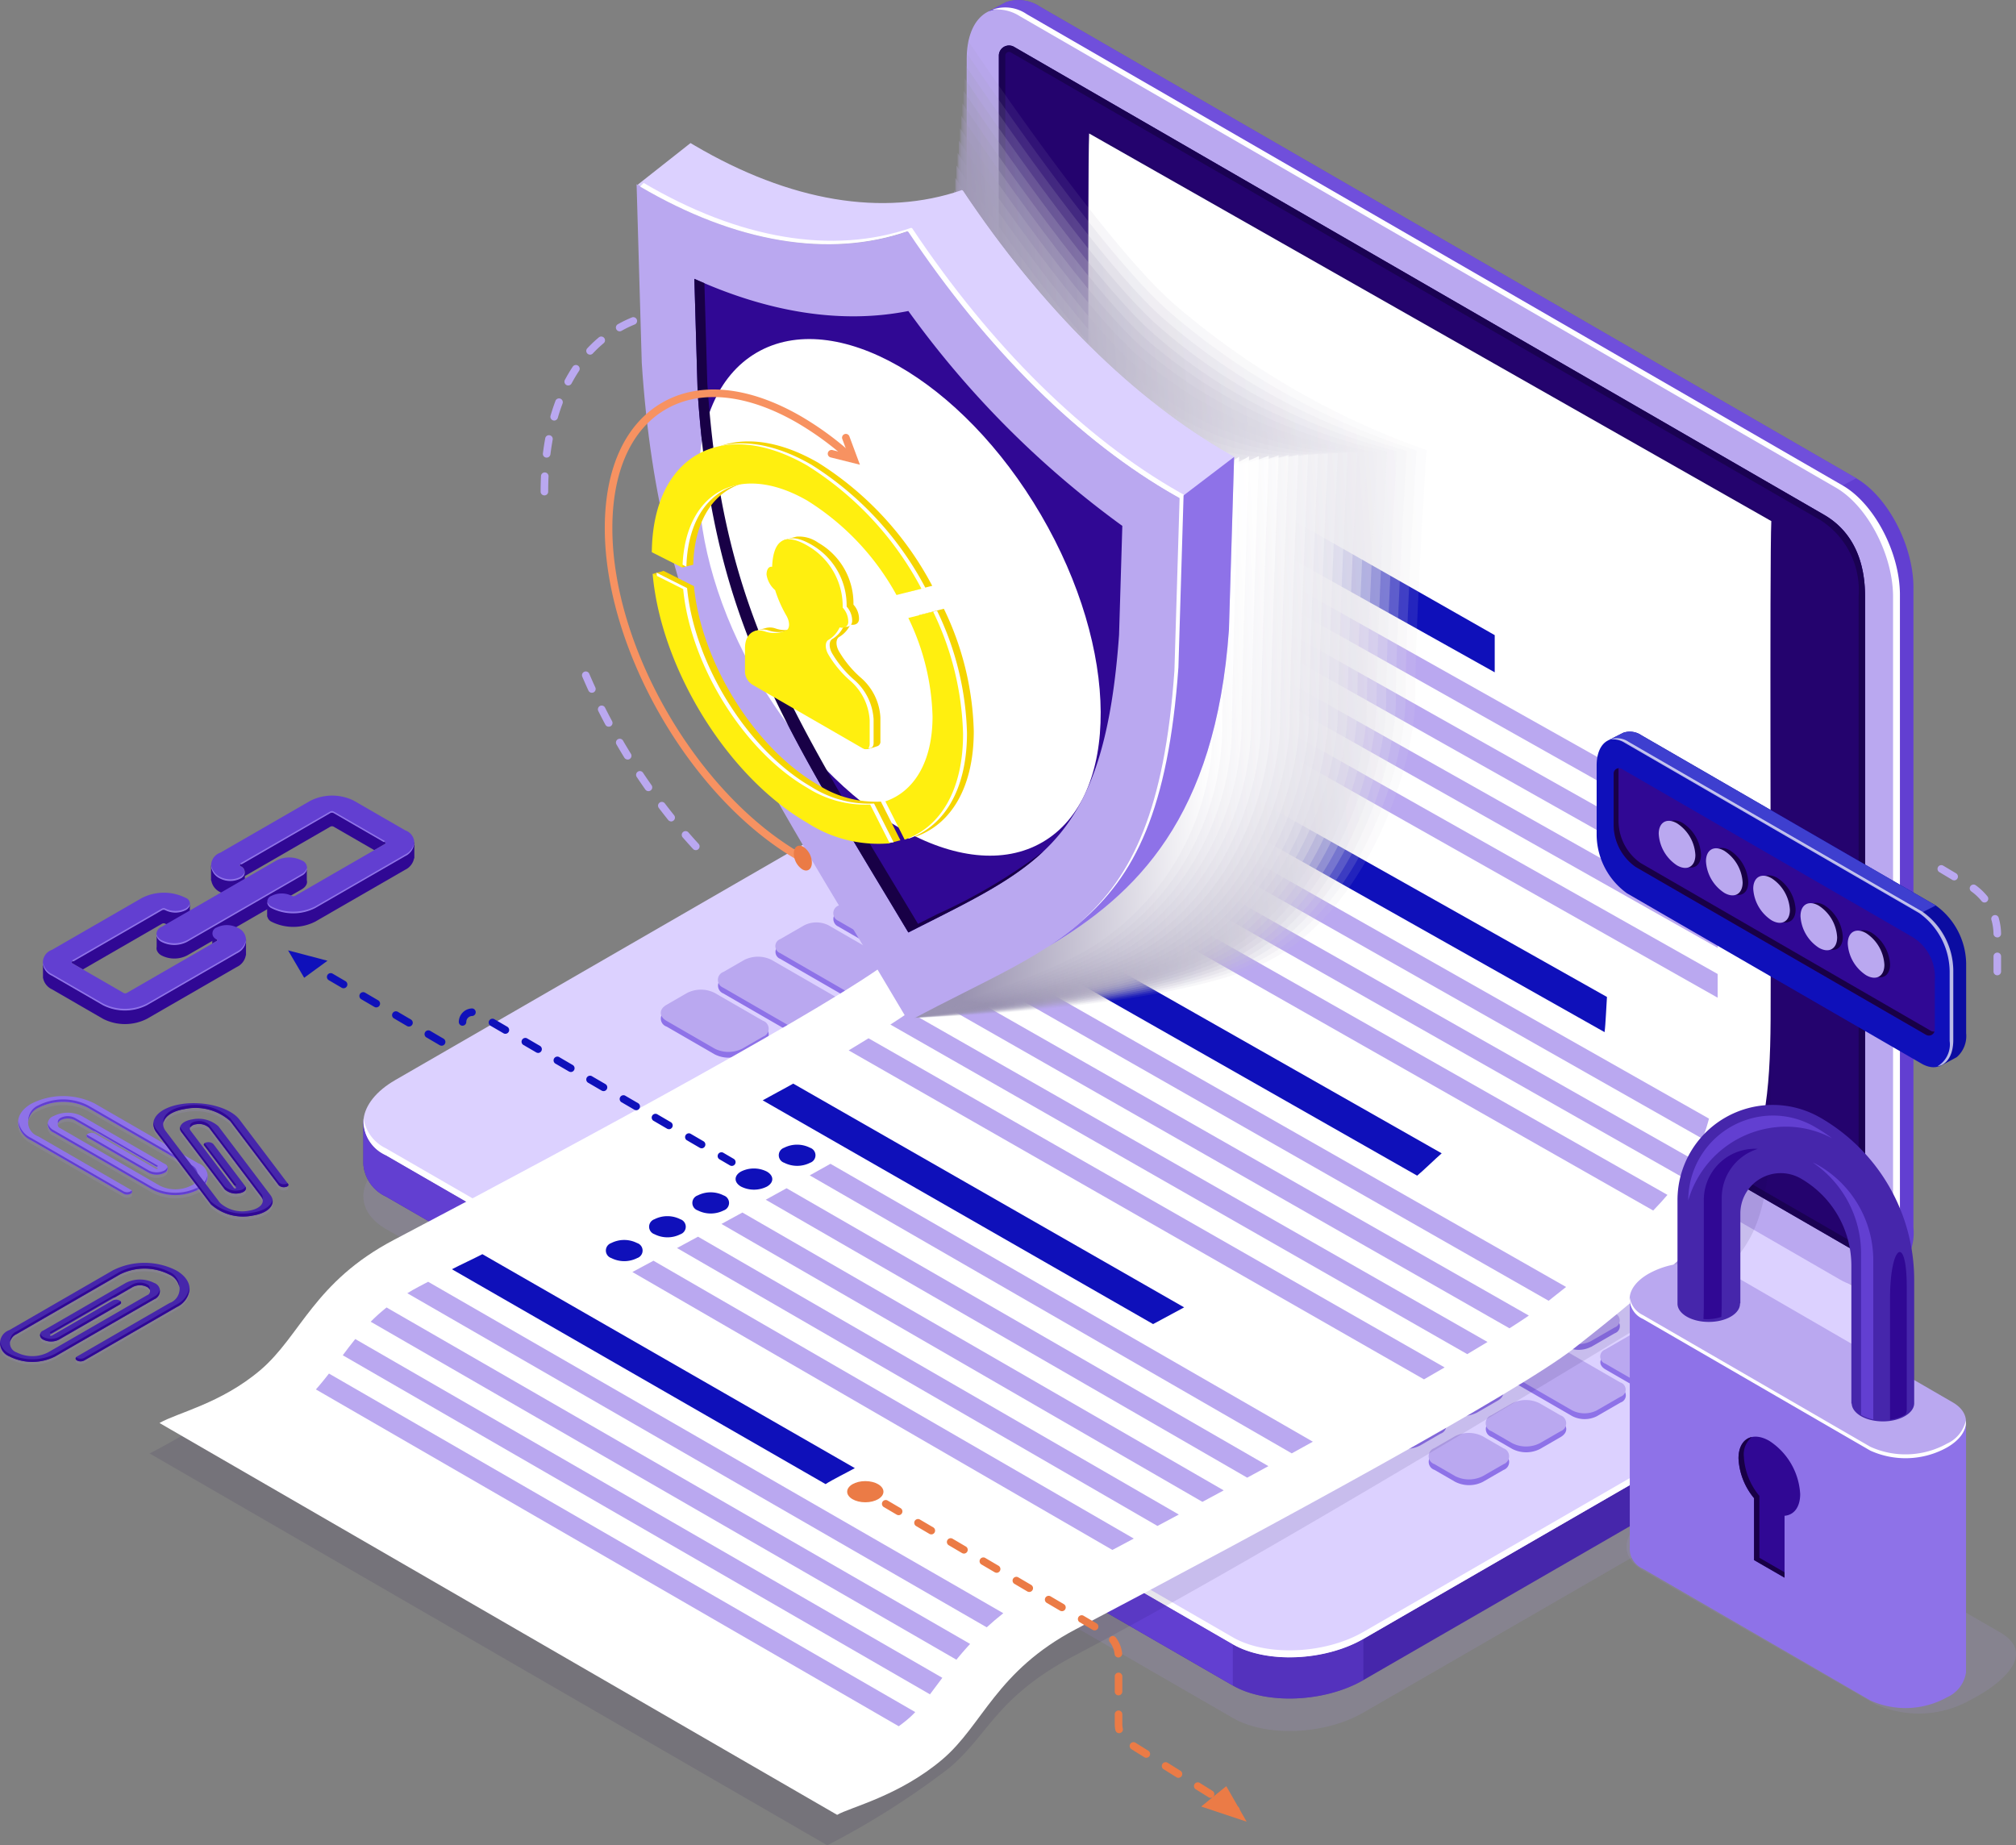 <svg xmlns="http://www.w3.org/2000/svg" xmlns:xlink="http://www.w3.org/1999/xlink" width="155.552" height="142.384" viewBox="0 0 155.552 142.384">
  <rect x="0" y="0" width="155.552" height="142.384" fill="#808080" stroke="none"/>
  <defs>
    <linearGradient id="linear-gradient" x1="0.087" y1="0.521" x2="1.244" y2="0.349" gradientUnits="objectBoundingBox">
      <stop offset="0.056" stop-color="#9992b0"/>
      <stop offset="1" stop-color="#fff"/>
    </linearGradient>
    <linearGradient id="linear-gradient-2" x1="0.086" y1="0.52" x2="1.229" y2="0.351" xlink:href="#linear-gradient"/>
    <linearGradient id="linear-gradient-3" x1="0.085" y1="0.518" x2="1.215" y2="0.353" xlink:href="#linear-gradient"/>
    <linearGradient id="linear-gradient-4" x1="0.085" y1="0.517" x2="1.2" y2="0.355" xlink:href="#linear-gradient"/>
    <linearGradient id="linear-gradient-5" x1="0.084" y1="0.516" x2="1.185" y2="0.357" xlink:href="#linear-gradient"/>
    <linearGradient id="linear-gradient-6" x1="0.083" y1="0.515" x2="1.17" y2="0.359" xlink:href="#linear-gradient"/>
    <linearGradient id="linear-gradient-7" x1="0.082" y1="0.514" x2="1.156" y2="0.361" xlink:href="#linear-gradient"/>
    <linearGradient id="linear-gradient-8" x1="0.081" y1="0.513" x2="1.141" y2="0.363" xlink:href="#linear-gradient"/>
    <linearGradient id="linear-gradient-9" x1="0.081" y1="0.512" x2="1.126" y2="0.365" xlink:href="#linear-gradient"/>
    <linearGradient id="linear-gradient-10" x1="0.08" y1="0.51" x2="1.112" y2="0.367" xlink:href="#linear-gradient"/>
    <linearGradient id="linear-gradient-11" x1="0.079" y1="0.509" x2="1.097" y2="0.369" xlink:href="#linear-gradient"/>
    <linearGradient id="linear-gradient-12" x1="0.078" y1="0.508" x2="1.082" y2="0.371" xlink:href="#linear-gradient"/>
    <linearGradient id="linear-gradient-13" x1="0.077" y1="0.507" x2="1.068" y2="0.373" xlink:href="#linear-gradient"/>
    <linearGradient id="linear-gradient-14" x1="0.076" y1="0.505" x2="1.053" y2="0.374" xlink:href="#linear-gradient"/>
    <linearGradient id="linear-gradient-15" x1="0.075" y1="0.504" x2="1.038" y2="0.376" xlink:href="#linear-gradient"/>
    <linearGradient id="linear-gradient-16" x1="0.074" y1="0.503" x2="1.024" y2="0.378" xlink:href="#linear-gradient"/>
    <linearGradient id="linear-gradient-17" x1="0.073" y1="0.502" x2="1.009" y2="0.38" xlink:href="#linear-gradient"/>
    <linearGradient id="linear-gradient-18" x1="0.072" y1="0.501" x2="0.995" y2="0.382" xlink:href="#linear-gradient"/>
    <linearGradient id="linear-gradient-19" x1="0.071" y1="0.5" x2="0.981" y2="0.385" xlink:href="#linear-gradient"/>
    <linearGradient id="linear-gradient-20" x1="0.07" y1="0.499" x2="0.967" y2="0.387" xlink:href="#linear-gradient"/>
    <linearGradient id="linear-gradient-21" x1="0.069" y1="0.499" x2="0.953" y2="0.39" xlink:href="#linear-gradient"/>
    <linearGradient id="linear-gradient-22" x1="0.069" y1="0.499" x2="0.939" y2="0.393" xlink:href="#linear-gradient"/>
    <radialGradient id="radial-gradient" cx="0.5" cy="0.5" r="0.31" gradientTransform="matrix(-1.221, -0.709, -1.221, 0.701, 991.702, 311.172)" xlink:href="#linear-gradient"/>
  </defs>
  <g id="Grupo_108147" data-name="Grupo 108147" transform="translate(-383.879 -521.798)">
    <g id="Grupo_108116" data-name="Grupo 108116" transform="translate(411.916 521.798)">
      <g id="Grupo_108115" data-name="Grupo 108115">
        <path id="Trazado_165759" data-name="Trazado 165759" d="M470.661,634.658l-65.348-37.729c-2.581-1.489-2.257-4.092.722-5.814L443.123,569.7c2.979-1.72,7.487-1.907,10.068-.417l65.348,37.729c2.58,1.491,2.257,4.094-.723,5.814L480.729,634.24C477.749,635.96,473.243,636.148,470.661,634.658Z" transform="translate(-403.57 -502.097)" fill="#a292d1" opacity="0.2"/>
        <path id="Trazado_165760" data-name="Trazado 165760" d="M470.661,632.9l-65.348-37.729a3.01,3.01,0,0,1-1.743-2.479v-3.236c.021-1.13.856.832,2.465-.1l37.088-21.412c2.979-1.72,7.487-1.906,10.068-.417l65.348,37.729c.861.5,1.486-1.613,1.71-.943.074.224.027,3.185.031,3.417.026,1.158-.81,2.384-2.465,3.339l-37.087,21.411C477.749,634.2,473.243,634.387,470.661,632.9Z" transform="translate(-403.57 -502.843)" fill="#4626ab"/>
        <path id="Trazado_165761" data-name="Trazado 165761" d="M470.661,630.666l-65.348-37.73c-2.581-1.489-2.257-4.092.722-5.812l37.088-21.412c2.979-1.721,7.487-1.908,10.068-.419l65.348,37.73c2.58,1.489,2.257,4.092-.723,5.812l-37.087,21.413C477.749,631.969,473.243,632.155,470.661,630.666Z" transform="translate(-403.57 -503.789)" fill="#dcd1ff"/>
        <path id="Trazado_165762" data-name="Trazado 165762" d="M450.69,614.208c2.581,1.491,7.088,1.3,10.068-.417v-3.177c-2.98,1.72-7.487,1.906-10.068.417Z" transform="translate(-383.599 -484.155)" fill="#623fd1" opacity="0.5"/>
        <path id="Trazado_165763" data-name="Trazado 165763" d="M470.661,622.947l-65.348-37.73a2.909,2.909,0,0,1-1.729-2.715,1.189,1.189,0,0,0-.014.178v3.238a3.01,3.01,0,0,0,1.743,2.477l65.348,37.729Z" transform="translate(-403.57 -496.07)" fill="#623fd1"/>
        <path id="Trazado_165764" data-name="Trazado 165764" d="M517.816,600.61l-37.087,21.413c-2.98,1.72-7.487,1.906-10.068.417l-65.348-37.73a3.086,3.086,0,0,1-1.723-2.287,2.879,2.879,0,0,0,1.723,2.826l65.348,37.73c2.581,1.489,7.088,1.3,10.068-.417l37.087-21.413c1.744-1.007,2.57-2.314,2.446-3.525A4.4,4.4,0,0,1,517.816,600.61Z" transform="translate(-403.57 -496.103)" fill="#fff"/>
        <path id="Trazado_165765" data-name="Trazado 165765" d="M447.26,607.536,424,594.108c-.466-.269-.407-.738.131-1.048l8.731-5.042a2.019,2.019,0,0,1,1.817-.076l23.258,13.428c.466.268.407.738-.131,1.048l-8.731,5.042A2.019,2.019,0,0,1,447.26,607.536Z" transform="translate(-395.044 -493.84)" fill="#fff" opacity="0.3"/>
        <path id="Trazado_165766" data-name="Trazado 165766" d="M424.131,593.611l8.731-5.042a2.019,2.019,0,0,1,1.817-.075l23.258,13.428a.726.726,0,0,1,.215.188.486.486,0,0,0-.215-.739l-23.258-13.428a2.019,2.019,0,0,0-1.817.076l-8.731,5.04c-.429.248-.547.594-.346.861A1.007,1.007,0,0,1,424.131,593.611Z" transform="translate(-395.042 -493.84)" fill="#baa8f0"/>
        <path id="Trazado_165767" data-name="Trazado 165767" d="M442.1,568.781l4.008,2.314a2.029,2.029,0,0,0,1.84,0c.507-.292.5-.767-.006-1.062l-4.008-2.314a2.028,2.028,0,0,0-1.84,0C441.592,568.011,441.594,568.487,442.1,568.781Zm6.863,3.961,1.9,1.1a2.034,2.034,0,0,0,1.84,0,.561.561,0,0,0-.006-1.062l-1.9-1.1a2.036,2.036,0,0,0-1.841,0A.561.561,0,0,0,448.967,572.743Zm4.753,2.745,1.9,1.1a2.041,2.041,0,0,0,1.841,0c.505-.292.5-.767-.007-1.062l-1.9-1.1a2.028,2.028,0,0,0-1.84,0C453.207,574.717,453.21,575.193,453.72,575.488Zm4.753,2.744,1.9,1.1a2.031,2.031,0,0,0,1.841,0c.507-.292.5-.767-.006-1.062l-1.9-1.1a2.037,2.037,0,0,0-1.84,0C457.96,577.461,457.963,577.937,458.473,578.231Zm4.753,2.744,1.9,1.1a2.033,2.033,0,0,0,1.84,0,.562.562,0,0,0-.006-1.064l-1.9-1.095a2.036,2.036,0,0,0-1.841,0A.561.561,0,0,0,463.225,580.975Zm4.753,2.745,1.9,1.1a2.037,2.037,0,0,0,1.84,0,.561.561,0,0,0-.006-1.062l-1.9-1.1a2.031,2.031,0,0,0-1.841,0A.561.561,0,0,0,467.978,583.72Zm4.754,2.744,1.9,1.1a2.028,2.028,0,0,0,1.84,0c.507-.292.5-.767-.006-1.062l-1.9-1.1a2.037,2.037,0,0,0-1.84,0C472.22,585.694,472.223,586.169,472.732,586.464Zm4.753,2.744,1.9,1.1a2.036,2.036,0,0,0,1.841,0,.562.562,0,0,0-.006-1.064l-1.9-1.095a2.033,2.033,0,0,0-1.84,0A.561.561,0,0,0,477.485,589.208Zm4.753,2.745,1.9,1.1a2.037,2.037,0,0,0,1.84,0,.561.561,0,0,0-.006-1.062l-1.9-1.1a2.029,2.029,0,0,0-1.84,0C481.725,591.183,481.728,591.658,482.238,591.953Zm4.753,2.744,1.9,1.1a2.028,2.028,0,0,0,1.84,0c.507-.292.5-.767-.006-1.062l-1.9-1.1a2.036,2.036,0,0,0-1.841,0C486.478,593.926,486.481,594.4,486.991,594.7Zm4.753,2.744,1.9,1.1a2.033,2.033,0,0,0,1.84,0,.562.562,0,0,0-.006-1.064l-1.9-1.095a2.036,2.036,0,0,0-1.841,0A.561.561,0,0,0,491.743,597.44Zm4.754,2.745,1.9,1.1a2.04,2.04,0,0,0,1.841,0,.561.561,0,0,0-.007-1.062l-1.9-1.1a2.029,2.029,0,0,0-1.84,0C495.985,599.415,495.988,599.891,496.5,600.186Zm4.851,2.8,1.9,1.1a2.028,2.028,0,0,0,1.84,0c.507-.292.5-.767-.006-1.062l-1.9-1.1a2.04,2.04,0,0,0-1.841,0A.561.561,0,0,0,501.349,602.986ZM437.828,571.4l1.645.948a2.319,2.319,0,0,0,2.094,0l1.633-.944a.638.638,0,0,0-.007-1.209l-1.643-.948a2.311,2.311,0,0,0-2.094,0l-1.633.943A.639.639,0,0,0,437.828,571.4Zm8.492,3.7,1.633-.943a.638.638,0,0,0-.007-1.209l-1.643-.95a2.319,2.319,0,0,0-2.094,0l-1.633.944a.638.638,0,0,0,.007,1.209l1.643.948A2.311,2.311,0,0,0,446.32,575.093Zm1.015,1.791,1.643.95a2.315,2.315,0,0,0,2.094,0l1.633-.943a.638.638,0,0,0-.006-1.209l-1.645-.95a2.315,2.315,0,0,0-2.094,0l-1.633.943A.638.638,0,0,0,447.335,576.884Zm4.753,2.745,1.643.948a2.319,2.319,0,0,0,2.094,0l1.633-.944a.638.638,0,0,0-.006-1.209l-1.645-.948a2.307,2.307,0,0,0-2.093,0l-1.635.943A.639.639,0,0,0,452.088,579.63Zm10.118,1.544-1.643-.948a2.319,2.319,0,0,0-2.094,0l-1.633.944a.638.638,0,0,0,.006,1.209l1.645.948a2.307,2.307,0,0,0,2.093,0l1.635-.943A.639.639,0,0,0,462.206,581.173Zm4.753,2.745-1.643-.95a2.315,2.315,0,0,0-2.094,0l-1.633.943a.638.638,0,0,0,.006,1.209l1.645.95a2.315,2.315,0,0,0,2.094,0l1.633-.943A.638.638,0,0,0,466.959,583.918Zm4.753,2.744-1.643-.948a2.311,2.311,0,0,0-2.094,0l-1.633.943a.638.638,0,0,0,.007,1.209l1.643.95a2.319,2.319,0,0,0,2.094,0l1.633-.944A.638.638,0,0,0,471.711,586.662Zm4.754,2.744-1.645-.948a2.319,2.319,0,0,0-2.094,0l-1.633.944a.638.638,0,0,0,.007,1.209l1.643.948a2.31,2.31,0,0,0,2.094,0l1.633-.943A.639.639,0,0,0,476.466,589.406Zm4.753,2.745-1.645-.95a2.312,2.312,0,0,0-2.093,0l-1.635.943a.638.638,0,0,0,.007,1.209l1.643.95a2.315,2.315,0,0,0,2.094,0l1.633-.943A.638.638,0,0,0,481.218,592.151Zm4.753,2.744-1.643-.948a2.311,2.311,0,0,0-2.094,0l-1.633.943a.638.638,0,0,0,.006,1.209l1.645.95a2.317,2.317,0,0,0,2.093,0l1.635-.944A.638.638,0,0,0,485.971,594.895Zm-.611,3.944,1.643.948a2.315,2.315,0,0,0,2.094,0l1.633-.943c.577-.333.574-.874-.007-1.21l-1.643-.948a2.315,2.315,0,0,0-2.094,0l-1.633.944A.638.638,0,0,0,485.36,598.839Zm10.118,1.545-1.645-.95a2.315,2.315,0,0,0-2.094,0l-1.633.943a.638.638,0,0,0,.007,1.209l1.643.95a2.315,2.315,0,0,0,2.094,0l1.633-.943A.638.638,0,0,0,495.478,600.383Zm6.961,4.02-3.753-2.167a2.31,2.31,0,0,0-2.094,0l-1.633.943a.638.638,0,0,0,.006,1.209l3.753,2.167a2.311,2.311,0,0,0,2.094,0l1.633-.943A.638.638,0,0,0,502.439,604.4Zm-69.013-30.465,3.753,2.167a2.315,2.315,0,0,0,2.094,0l1.633-.943a.638.638,0,0,0-.006-1.209l-3.753-2.167a2.315,2.315,0,0,0-2.094,0l-1.633.943A.639.639,0,0,0,433.426,573.938Zm6.863,3.961,1.645.95a2.317,2.317,0,0,0,2.093,0l1.635-.944a.638.638,0,0,0-.007-1.209l-1.643-.948a2.31,2.31,0,0,0-2.094,0l-1.633.943A.638.638,0,0,0,440.289,577.9Zm6.4,3.693a2.315,2.315,0,0,0,2.094,0l1.633-.943c.577-.333.574-.874-.007-1.21l-1.643-.948a2.315,2.315,0,0,0-2.094,0l-1.633.944c-.577.332-.574.873.006,1.209Zm4.753,2.745a2.315,2.315,0,0,0,2.094,0l1.633-.943a.638.638,0,0,0-.007-1.209l-1.643-.95a2.315,2.315,0,0,0-2.094,0l-1.633.943a.638.638,0,0,0,.007,1.209Zm4.736-.357-1.633.943a.638.638,0,0,0,.007,1.209l1.643.95a2.319,2.319,0,0,0,2.094,0l1.633-.944a.638.638,0,0,0-.006-1.209l-1.645-.948A2.31,2.31,0,0,0,456.174,583.981Zm4.854,2.685-1.834,1.059a.577.577,0,0,0,.006,1.094l1.845,1.065a2.093,2.093,0,0,0,1.894,0l1.834-1.059a.577.577,0,0,0-.006-1.094l-1.845-1.065A2.093,2.093,0,0,0,461.028,586.666Zm4.753,2.745-1.834,1.059c-.521.3-.518.789.006,1.092l1.847,1.066a2.094,2.094,0,0,0,1.892,0l1.834-1.059a.576.576,0,0,0-.006-1.092l-1.845-1.066A2.093,2.093,0,0,0,465.781,589.411Zm4.754,2.744-1.835,1.059a.576.576,0,0,0,.006,1.092l1.847,1.066a2.1,2.1,0,0,0,1.892,0l1.834-1.059a.576.576,0,0,0-.006-1.092l-1.845-1.066A2.1,2.1,0,0,0,470.535,592.155Zm4.753,2.744-1.834,1.059a.577.577,0,0,0,.006,1.094l1.845,1.065a2.09,2.09,0,0,0,1.892,0l1.835-1.059a.577.577,0,0,0-.006-1.094L477.18,594.9A2.09,2.09,0,0,0,475.288,594.9Zm4.753,2.745-1.834,1.059c-.521.3-.518.789.006,1.092l1.845,1.065a2.093,2.093,0,0,0,1.894,0l1.834-1.059a.576.576,0,0,0-.006-1.092l-1.847-1.066A2.09,2.09,0,0,0,480.041,597.644Zm6.664,5.964,1.834-1.059c.521-.3.518-.789-.006-1.092l-1.845-1.066a2.1,2.1,0,0,0-1.894,0l-1.834,1.059a.576.576,0,0,0,.006,1.092l1.847,1.066A2.1,2.1,0,0,0,486.7,603.608Zm4.753,2.745,1.834-1.059a.577.577,0,0,0-.006-1.094l-1.845-1.065a2.09,2.09,0,0,0-1.892,0l-1.835,1.059a.577.577,0,0,0,.006,1.094l1.847,1.065A2.09,2.09,0,0,0,491.457,606.354Zm6.681.649-1.847-1.067a2.1,2.1,0,0,0-1.892,0l-1.834,1.059c-.521.3-.518.789.006,1.092l1.845,1.066a2.1,2.1,0,0,0,1.894,0l1.834-1.059A.576.576,0,0,0,498.138,607Zm-69.216-30.581,5.96,3.44a2.09,2.09,0,0,0,1.892,0l1.835-1.059a.577.577,0,0,0-.007-1.094l-5.959-3.44a2.086,2.086,0,0,0-1.892,0l-1.835,1.058A.577.577,0,0,0,428.922,576.422Zm8.868,5.119,1.845,1.066a2.1,2.1,0,0,0,1.892,0l1.835-1.059a.576.576,0,0,0-.006-1.092l-1.847-1.066a2.1,2.1,0,0,0-1.892,0l-1.834,1.059A.576.576,0,0,0,437.79,581.54Zm4.753,2.744,1.845,1.066a2.089,2.089,0,0,0,1.894,0l1.834-1.058a.577.577,0,0,0-.006-1.094l-1.847-1.065a2.09,2.09,0,0,0-1.892,0l-1.834,1.059A.576.576,0,0,0,442.543,584.284Zm4.753,2.745,1.847,1.065a2.09,2.09,0,0,0,1.892,0l1.834-1.059a.577.577,0,0,0-.006-1.094l-1.845-1.065a2.089,2.089,0,0,0-1.894,0l-1.834,1.058A.577.577,0,0,0,447.3,587.029Zm8.492,3.813,1.834-1.059a.576.576,0,0,0-.006-1.092l-1.845-1.066a2.1,2.1,0,0,0-1.892,0l-1.835,1.059a.576.576,0,0,0,.006,1.092l1.847,1.066A2.1,2.1,0,0,0,455.787,590.842Zm4.753,2.744,1.835-1.058c.521-.3.518-.79-.007-1.094l-1.845-1.065a2.09,2.09,0,0,0-1.892,0l-1.834,1.059a.576.576,0,0,0,.006,1.092l1.845,1.066A2.086,2.086,0,0,0,460.54,593.586Zm4.754,2.745,1.834-1.059a.577.577,0,0,0-.006-1.094l-1.847-1.065a2.086,2.086,0,0,0-1.892,0l-1.834,1.058a.577.577,0,0,0,.006,1.094l1.845,1.065A2.093,2.093,0,0,0,465.294,596.331Zm4.753,2.744,1.834-1.059a.576.576,0,0,0-.006-1.092l-1.845-1.066a2.1,2.1,0,0,0-1.894,0l-1.834,1.059a.576.576,0,0,0,.006,1.092l1.845,1.066A2.1,2.1,0,0,0,470.047,599.075Zm4.753,2.744,1.834-1.058a.577.577,0,0,0-.006-1.094l-1.845-1.065a2.093,2.093,0,0,0-1.894,0l-1.834,1.059a.576.576,0,0,0,.006,1.092l1.847,1.066A2.09,2.09,0,0,0,474.8,601.819Zm4.753,2.745,1.834-1.059a.577.577,0,0,0-.006-1.094l-1.845-1.065a2.09,2.09,0,0,0-1.892,0l-1.835,1.059c-.521.3-.518.79.007,1.094l1.845,1.065A2.09,2.09,0,0,0,479.552,604.564Zm1.015,1.674,1.845,1.067a2.1,2.1,0,0,0,1.892,0l1.835-1.059a.576.576,0,0,0-.006-1.092l-1.847-1.066a2.1,2.1,0,0,0-1.892,0l-1.834,1.059C480.041,605.447,480.044,605.935,480.568,606.238Zm13.168,3.306-4.694-2.71a2.091,2.091,0,0,0-1.892,0l-1.834,1.059a.576.576,0,0,0,.006,1.092l4.694,2.711a2.1,2.1,0,0,0,1.892,0l1.834-1.059A.576.576,0,0,0,493.735,609.544Zm-69.2-30.45,8.456,4.882a2.368,2.368,0,0,0,2.139,0l1.589-.918c.589-.339.585-.893-.007-1.234l-8.455-4.882a2.363,2.363,0,0,0-2.139,0l-1.589.917A.651.651,0,0,0,424.538,579.094Zm11.61,6.7,1.6.923a2.359,2.359,0,0,0,2.139,0l1.589-.918a.65.65,0,0,0-.006-1.233l-1.6-.924a2.365,2.365,0,0,0-2.137,0l-1.59.918A.652.652,0,0,0,436.148,585.8Zm4.753,2.744,1.6.924a2.361,2.361,0,0,0,2.137,0l1.59-.917a.652.652,0,0,0-.007-1.234l-1.6-.924a2.365,2.365,0,0,0-2.137,0l-1.59.918A.652.652,0,0,0,440.9,588.541Zm4.753,2.744,1.6.924a2.365,2.365,0,0,0,2.137,0l1.59-.918a.652.652,0,0,0-.007-1.234l-1.6-.924a2.364,2.364,0,0,0-2.139,0l-1.59.917A.652.652,0,0,0,445.654,591.285Zm4.753,2.745,1.6.923a2.359,2.359,0,0,0,2.139,0l1.589-.918c.588-.339.585-.891-.007-1.234l-1.6-.923a2.363,2.363,0,0,0-2.139,0l-1.589.918A.651.651,0,0,0,450.407,594.03Zm4.754,2.744,1.6.924a2.363,2.363,0,0,0,2.139,0l1.589-.917a.651.651,0,0,0-.006-1.234l-1.6-.924a2.368,2.368,0,0,0-2.139,0l-1.589.918A.652.652,0,0,0,455.161,596.774Zm4.753,2.744,1.6.924a2.368,2.368,0,0,0,2.139,0l1.59-.918a.652.652,0,0,0-.007-1.234l-1.6-.924a2.36,2.36,0,0,0-2.137,0l-1.59.917A.652.652,0,0,0,459.914,599.518Zm4.753,2.745,1.6.923a2.36,2.36,0,0,0,2.137,0l1.59-.918c.588-.339.585-.891-.007-1.234l-1.6-.923a2.36,2.36,0,0,0-2.137,0l-1.59.918C464.071,601.367,464.074,601.92,464.666,602.263Zm4.753,2.744,1.6.924a2.361,2.361,0,0,0,2.137,0l1.59-.917a.652.652,0,0,0-.007-1.234l-1.6-.924a2.368,2.368,0,0,0-2.139,0l-1.589.918A.651.651,0,0,0,469.419,605.007Zm4.753,2.744,1.6.924a2.368,2.368,0,0,0,2.139,0l1.589-.918a.652.652,0,0,0-.007-1.234l-1.6-.924a2.363,2.363,0,0,0-2.139,0l-1.589.917A.652.652,0,0,0,474.172,607.75Zm4.754,2.745,1.6.923a2.363,2.363,0,0,0,2.139,0l1.589-.918c.589-.339.587-.891-.006-1.234l-1.6-.923a2.36,2.36,0,0,0-2.137,0l-1.59.918C478.331,609.6,478.334,610.152,478.926,610.5Zm10.179,1.579-1.6-.923a2.361,2.361,0,0,0-2.137,0l-1.59.918a.652.652,0,0,0,.007,1.234l1.6.923a2.356,2.356,0,0,0,2.137,0l1.59-.918C489.7,612.97,489.7,612.418,489.1,612.075ZM427.567,581.63l-3.709-2.141a2.359,2.359,0,0,0-2.139,0l-1.589.918a.65.65,0,0,0,.006,1.233l3.711,2.143a2.36,2.36,0,0,0,2.137,0l1.59-.917A.652.652,0,0,0,427.567,581.63Zm4.753,2.744-1.6-.924a2.363,2.363,0,0,0-2.139,0l-1.589.917A.651.651,0,0,0,427,585.6l1.6.924a2.365,2.365,0,0,0,2.137,0l1.59-.918A.652.652,0,0,0,432.32,584.374Zm4.753,2.744-1.6-.923a2.358,2.358,0,0,0-2.139,0l-1.589.918c-.589.339-.585.891.006,1.234l1.6.923a2.363,2.363,0,0,0,2.139,0l1.589-.918A.652.652,0,0,0,437.072,587.118Zm33.272,19.21-30.118-17.389a2.365,2.365,0,0,0-2.137,0l-1.59.918a.652.652,0,0,0,.007,1.234l30.118,17.388a2.356,2.356,0,0,0,2.137,0l1.59-.918A.651.651,0,0,0,470.345,606.328Zm4.753,2.744-1.6-.924a2.368,2.368,0,0,0-2.139,0l-1.589.918a.651.651,0,0,0,.006,1.234l1.6.924a2.36,2.36,0,0,0,2.137,0l1.59-.917A.652.652,0,0,0,475.1,609.072Zm4.753,2.744-1.6-.923a2.359,2.359,0,0,0-2.139,0l-1.589.917a.651.651,0,0,0,.006,1.234l1.6.924a2.368,2.368,0,0,0,2.139,0l1.589-.918A.652.652,0,0,0,479.85,611.815Zm4.852,2.8-1.6-.924a2.365,2.365,0,0,0-2.137,0l-1.59.918a.652.652,0,0,0,.007,1.234l1.6.924a2.361,2.361,0,0,0,2.137,0l1.59-.917A.652.652,0,0,0,484.7,614.618Z" transform="translate(-396.738 -502.428)" fill="#8e72e8"/>
        <path id="Trazado_165768" data-name="Trazado 165768" d="M442.1,568.47l4.008,2.314a2.028,2.028,0,0,0,1.84,0c.507-.292.5-.767-.006-1.062l-4.008-2.314a2.029,2.029,0,0,0-1.84,0C441.592,567.7,441.594,568.176,442.1,568.47Zm6.863,3.963,1.9,1.095a2.033,2.033,0,0,0,1.84,0,.561.561,0,0,0-.006-1.062l-1.9-1.1a2.036,2.036,0,0,0-1.841,0A.562.562,0,0,0,448.967,572.433Zm4.753,2.744,1.9,1.1a2.04,2.04,0,0,0,1.841,0c.505-.292.5-.767-.007-1.062l-1.9-1.1a2.029,2.029,0,0,0-1.84,0C453.207,574.406,453.21,574.882,453.72,575.177Zm4.753,2.744,1.9,1.1a2.031,2.031,0,0,0,1.841,0c.507-.292.5-.767-.006-1.062l-1.9-1.1a2.038,2.038,0,0,0-1.84,0C457.96,577.15,457.963,577.626,458.473,577.92Zm4.753,2.744,1.9,1.1a2.033,2.033,0,0,0,1.84,0,.561.561,0,0,0-.006-1.062l-1.9-1.1a2.036,2.036,0,0,0-1.841,0A.561.561,0,0,0,463.225,580.664Zm4.753,2.745,1.9,1.1a2.037,2.037,0,0,0,1.84,0c.507-.292.5-.767-.006-1.062l-1.9-1.1a2.032,2.032,0,0,0-1.841,0A.561.561,0,0,0,467.978,583.409Zm4.754,2.744,1.9,1.1a2.029,2.029,0,0,0,1.84,0c.507-.292.5-.767-.006-1.062l-1.9-1.1a2.037,2.037,0,0,0-1.84,0C472.22,585.383,472.223,585.858,472.732,586.153Zm4.753,2.744,1.9,1.1a2.036,2.036,0,0,0,1.841,0,.561.561,0,0,0-.006-1.062l-1.9-1.1a2.033,2.033,0,0,0-1.84,0A.561.561,0,0,0,477.485,588.9Zm4.753,2.745,1.9,1.1a2.037,2.037,0,0,0,1.84,0c.507-.292.5-.767-.006-1.062l-1.9-1.1a2.029,2.029,0,0,0-1.84,0C481.725,590.872,481.728,591.347,482.238,591.642Zm4.753,2.744,1.9,1.1a2.029,2.029,0,0,0,1.84,0c.507-.292.5-.767-.006-1.062l-1.9-1.1a2.04,2.04,0,0,0-1.841,0C486.478,593.615,486.481,594.091,486.991,594.386Zm4.753,2.744,1.9,1.1a2.033,2.033,0,0,0,1.84,0,.562.562,0,0,0-.006-1.064l-1.9-1.095a2.036,2.036,0,0,0-1.841,0A.561.561,0,0,0,491.743,597.129Zm4.754,2.745,1.9,1.1a2.04,2.04,0,0,0,1.841,0,.561.561,0,0,0-.007-1.062l-1.9-1.1a2.028,2.028,0,0,0-1.84,0C495.985,599.1,495.988,599.58,496.5,599.875Zm4.851,2.8,1.9,1.1a2.028,2.028,0,0,0,1.84,0c.507-.292.5-.767-.006-1.062l-1.9-1.1a2.04,2.04,0,0,0-1.841,0A.561.561,0,0,0,501.349,602.675Zm-63.52-31.589,1.645.948a2.314,2.314,0,0,0,2.094,0l1.633-.944a.638.638,0,0,0-.007-1.209l-1.643-.948a2.315,2.315,0,0,0-2.094,0l-1.633.943A.639.639,0,0,0,437.828,571.086Zm8.492,3.7,1.633-.943a.638.638,0,0,0-.007-1.209l-1.643-.95a2.319,2.319,0,0,0-2.094,0l-1.633.944a.638.638,0,0,0,.007,1.209l1.643.948A2.31,2.31,0,0,0,446.32,574.782Zm1.015,1.791,1.643.95a2.315,2.315,0,0,0,2.094,0l1.633-.943a.638.638,0,0,0-.006-1.209l-1.645-.95a2.315,2.315,0,0,0-2.094,0l-1.633.943A.638.638,0,0,0,447.335,576.573Zm4.753,2.745,1.643.948a2.32,2.32,0,0,0,2.094,0l1.633-.944a.638.638,0,0,0-.006-1.209l-1.645-.948a2.308,2.308,0,0,0-2.093,0l-1.635.943A.639.639,0,0,0,452.088,579.319Zm10.118,1.545-1.643-.95a2.32,2.32,0,0,0-2.094,0l-1.633.944a.638.638,0,0,0,.006,1.209l1.645.948a2.308,2.308,0,0,0,2.093,0l1.635-.943A.638.638,0,0,0,462.206,580.863Zm4.753,2.744-1.643-.95a2.315,2.315,0,0,0-2.094,0l-1.633.943a.638.638,0,0,0,.006,1.209l1.645.95a2.315,2.315,0,0,0,2.094,0l1.633-.943A.638.638,0,0,0,466.959,583.607Zm4.753,2.744-1.643-.948a2.31,2.31,0,0,0-2.094,0l-1.633.943c-.577.333-.574.874.007,1.21l1.643.948a2.319,2.319,0,0,0,2.094,0l1.633-.944A.638.638,0,0,0,471.711,586.351Zm4.754,2.744-1.645-.948a2.319,2.319,0,0,0-2.094,0l-1.633.944a.638.638,0,0,0,.007,1.209l1.643.948a2.311,2.311,0,0,0,2.094,0l1.633-.943A.639.639,0,0,0,476.466,589.095Zm4.753,2.745-1.645-.95a2.312,2.312,0,0,0-2.093,0l-1.635.943a.638.638,0,0,0,.007,1.209l1.643.95a2.315,2.315,0,0,0,2.094,0l1.633-.943A.638.638,0,0,0,481.218,591.84Zm4.753,2.744-1.643-.948a2.31,2.31,0,0,0-2.094,0l-1.633.943a.639.639,0,0,0,.006,1.21l1.645.948a2.316,2.316,0,0,0,2.093,0l1.635-.944A.638.638,0,0,0,485.971,594.584Zm-.611,3.944,1.643.948a2.31,2.31,0,0,0,2.094,0l1.633-.943a.639.639,0,0,0-.007-1.21l-1.643-.948a2.319,2.319,0,0,0-2.094,0l-1.633.944A.638.638,0,0,0,485.36,598.528Zm10.118,1.545-1.645-.95a2.315,2.315,0,0,0-2.094,0l-1.633.943a.638.638,0,0,0,.007,1.209l1.643.95a2.315,2.315,0,0,0,2.094,0l1.633-.943A.638.638,0,0,0,495.478,600.072Zm6.961,4.019-3.753-2.167a2.311,2.311,0,0,0-2.094,0l-1.633.943a.639.639,0,0,0,.006,1.21l3.753,2.166a2.31,2.31,0,0,0,2.094,0l1.633-.943A.638.638,0,0,0,502.439,604.092Zm-69.013-30.464,3.753,2.167a2.315,2.315,0,0,0,2.094,0l1.633-.943a.638.638,0,0,0-.006-1.209l-3.753-2.167a2.315,2.315,0,0,0-2.094,0l-1.633.944A.638.638,0,0,0,433.426,573.628Zm6.863,3.961,1.645.95a2.316,2.316,0,0,0,2.093,0l1.635-.944a.638.638,0,0,0-.007-1.209l-1.643-.948a2.311,2.311,0,0,0-2.094,0l-1.633.943A.638.638,0,0,0,440.289,577.589Zm6.4,3.693a2.315,2.315,0,0,0,2.094,0l1.633-.943c.577-.333.574-.874-.007-1.21l-1.643-.948a2.315,2.315,0,0,0-2.094,0l-1.633.944a.638.638,0,0,0,.006,1.209Zm4.753,2.745a2.315,2.315,0,0,0,2.094,0l1.633-.943a.638.638,0,0,0-.007-1.209l-1.643-.95a2.315,2.315,0,0,0-2.094,0l-1.633.943a.638.638,0,0,0,.007,1.209Zm4.736-.357-1.633.943a.638.638,0,0,0,.007,1.209l1.643.95a2.32,2.32,0,0,0,2.094,0l1.633-.944a.638.638,0,0,0-.006-1.209l-1.645-.948A2.311,2.311,0,0,0,456.174,583.67Zm4.854,2.685-1.834,1.059a.577.577,0,0,0,.006,1.094l1.845,1.065a2.093,2.093,0,0,0,1.894,0l1.834-1.059a.577.577,0,0,0-.006-1.094l-1.845-1.065A2.093,2.093,0,0,0,461.028,586.355Zm4.753,2.745-1.834,1.059c-.521.3-.518.789.006,1.092l1.847,1.066a2.1,2.1,0,0,0,1.892,0l1.834-1.059a.576.576,0,0,0-.006-1.092l-1.845-1.066A2.1,2.1,0,0,0,465.781,589.1Zm4.754,2.744L468.7,592.9a.576.576,0,0,0,.006,1.092l1.847,1.066a2.091,2.091,0,0,0,1.892,0l1.834-1.059a.576.576,0,0,0-.006-1.092l-1.845-1.065A2.09,2.09,0,0,0,470.535,591.844Zm4.753,2.744-1.834,1.059a.577.577,0,0,0,.006,1.093l1.845,1.065a2.09,2.09,0,0,0,1.892,0l1.835-1.059a.577.577,0,0,0-.006-1.094l-1.847-1.065A2.09,2.09,0,0,0,475.288,594.588Zm4.753,2.745-1.834,1.059c-.521.3-.518.789.006,1.092l1.845,1.066a2.1,2.1,0,0,0,1.894,0l1.834-1.059a.576.576,0,0,0-.006-1.092l-1.847-1.066A2.1,2.1,0,0,0,480.041,597.333ZM486.7,603.3l1.834-1.059c.521-.3.518-.789-.006-1.092l-1.845-1.065a2.093,2.093,0,0,0-1.894,0l-1.834,1.059a.576.576,0,0,0,.006,1.092l1.847,1.066A2.091,2.091,0,0,0,486.7,603.3Zm4.753,2.745,1.834-1.059a.577.577,0,0,0-.006-1.093l-1.845-1.065a2.091,2.091,0,0,0-1.892,0l-1.835,1.059a.577.577,0,0,0,.006,1.094l1.847,1.065A2.09,2.09,0,0,0,491.457,606.043Zm6.681.649-1.847-1.066a2.1,2.1,0,0,0-1.892,0l-1.834,1.059a.576.576,0,0,0,.006,1.092l1.845,1.066a2.1,2.1,0,0,0,1.894,0l1.834-1.059A.576.576,0,0,0,498.138,606.692Zm-69.216-30.581,5.96,3.44a2.09,2.09,0,0,0,1.892,0l1.835-1.059a.576.576,0,0,0-.007-1.092l-5.959-3.441a2.086,2.086,0,0,0-1.892,0l-1.835,1.058A.577.577,0,0,0,428.922,576.111Zm8.868,5.119,1.845,1.066a2.1,2.1,0,0,0,1.892,0l1.835-1.059a.576.576,0,0,0-.006-1.092l-1.847-1.066a2.1,2.1,0,0,0-1.892,0l-1.834,1.059A.576.576,0,0,0,437.79,581.229Zm4.753,2.745,1.845,1.065a2.089,2.089,0,0,0,1.894,0l1.834-1.058a.577.577,0,0,0-.006-1.094l-1.847-1.065a2.09,2.09,0,0,0-1.892,0l-1.834,1.059A.577.577,0,0,0,442.543,583.975Zm4.753,2.744,1.847,1.065a2.09,2.09,0,0,0,1.892,0l1.834-1.059a.577.577,0,0,0-.006-1.094l-1.845-1.065a2.089,2.089,0,0,0-1.894,0l-1.834,1.058A.577.577,0,0,0,447.3,586.718Zm8.492,3.813,1.834-1.059a.576.576,0,0,0-.006-1.092l-1.845-1.067a2.1,2.1,0,0,0-1.892,0l-1.835,1.059a.576.576,0,0,0,.006,1.092l1.847,1.066A2.1,2.1,0,0,0,455.787,590.531Zm4.753,2.744,1.835-1.058c.521-.3.518-.79-.007-1.094l-1.845-1.065a2.091,2.091,0,0,0-1.892,0l-1.834,1.059a.576.576,0,0,0,.006,1.092l1.845,1.066A2.086,2.086,0,0,0,460.54,593.275Zm4.754,2.745,1.834-1.059a.577.577,0,0,0-.006-1.093l-1.847-1.065a2.086,2.086,0,0,0-1.892,0l-1.834,1.058a.577.577,0,0,0,.006,1.094l1.845,1.065A2.093,2.093,0,0,0,465.294,596.02Zm4.753,2.744,1.834-1.059a.576.576,0,0,0-.006-1.092l-1.845-1.066a2.1,2.1,0,0,0-1.894,0L466.3,596.6a.576.576,0,0,0,.006,1.092l1.845,1.066A2.1,2.1,0,0,0,470.047,598.764Zm4.753,2.744,1.834-1.058a.577.577,0,0,0-.006-1.094l-1.845-1.065a2.093,2.093,0,0,0-1.894,0l-1.834,1.059a.576.576,0,0,0,.006,1.092l1.847,1.066A2.085,2.085,0,0,0,474.8,601.508Zm4.753,2.745,1.834-1.059a.577.577,0,0,0-.006-1.094l-1.845-1.065a2.086,2.086,0,0,0-1.892,0l-1.835,1.058c-.521.3-.518.79.007,1.094l1.845,1.065A2.09,2.09,0,0,0,479.552,604.253Zm1.015,1.674,1.845,1.066a2.1,2.1,0,0,0,1.892,0l1.835-1.059a.576.576,0,0,0-.006-1.092l-1.847-1.066a2.094,2.094,0,0,0-1.892,0l-1.834,1.059A.576.576,0,0,0,480.568,605.927Zm13.168,3.306-4.694-2.71a2.09,2.09,0,0,0-1.892,0l-1.834,1.059a.576.576,0,0,0,.006,1.092l4.694,2.711a2.1,2.1,0,0,0,1.892,0l1.834-1.059A.576.576,0,0,0,493.735,609.233Zm-69.2-30.45,8.456,4.882a2.367,2.367,0,0,0,2.139,0l1.589-.918c.589-.339.585-.893-.007-1.234l-8.455-4.881a2.359,2.359,0,0,0-2.139,0l-1.589.917A.651.651,0,0,0,424.538,578.783Zm11.61,6.7,1.6.923a2.359,2.359,0,0,0,2.139,0l1.589-.917a.651.651,0,0,0-.006-1.234l-1.6-.924a2.365,2.365,0,0,0-2.137,0l-1.59.918A.652.652,0,0,0,436.148,585.487Zm4.753,2.744,1.6.924a2.36,2.36,0,0,0,2.137,0l1.59-.917a.652.652,0,0,0-.007-1.234l-1.6-.924a2.36,2.36,0,0,0-2.137,0l-1.59.917A.652.652,0,0,0,440.9,588.23Zm4.753,2.744,1.6.924a2.365,2.365,0,0,0,2.137,0l1.59-.918a.652.652,0,0,0-.007-1.234l-1.6-.923a2.359,2.359,0,0,0-2.139,0l-1.59.917A.652.652,0,0,0,445.654,590.974Zm4.753,2.745,1.6.923a2.359,2.359,0,0,0,2.139,0l1.589-.918a.651.651,0,0,0-.007-1.233l-1.6-.924a2.368,2.368,0,0,0-2.139,0l-1.589.918A.651.651,0,0,0,450.407,593.719Zm4.754,2.744,1.6.924a2.363,2.363,0,0,0,2.139,0l1.589-.917a.651.651,0,0,0-.006-1.234l-1.6-.924a2.368,2.368,0,0,0-2.139,0l-1.589.918A.652.652,0,0,0,455.161,596.463Zm4.753,2.744,1.6.924a2.368,2.368,0,0,0,2.139,0l1.59-.918a.652.652,0,0,0-.007-1.234l-1.6-.923a2.356,2.356,0,0,0-2.137,0l-1.59.917A.652.652,0,0,0,459.914,599.207Zm4.753,2.745,1.6.923a2.356,2.356,0,0,0,2.137,0l1.59-.918a.651.651,0,0,0-.007-1.233l-1.6-.924a2.361,2.361,0,0,0-2.137,0l-1.59.918A.652.652,0,0,0,464.666,601.952Zm4.753,2.744,1.6.924a2.36,2.36,0,0,0,2.137,0l1.59-.917a.652.652,0,0,0-.007-1.234l-1.6-.924a2.368,2.368,0,0,0-2.139,0l-1.589.918A.651.651,0,0,0,469.419,604.7Zm4.753,2.744,1.6.924a2.367,2.367,0,0,0,2.139,0l1.589-.918a.652.652,0,0,0-.007-1.234l-1.6-.924a2.363,2.363,0,0,0-2.139,0l-1.589.917A.652.652,0,0,0,474.172,607.439Zm4.754,2.745,1.6.923a2.359,2.359,0,0,0,2.139,0l1.589-.918c.589-.339.587-.891-.006-1.234l-1.6-.923a2.36,2.36,0,0,0-2.137,0l-1.59.918A.652.652,0,0,0,478.926,610.185Zm10.179,1.58-1.6-.924a2.365,2.365,0,0,0-2.137,0l-1.59.918a.652.652,0,0,0,.007,1.234l1.6.923a2.356,2.356,0,0,0,2.137,0l1.59-.918A.651.651,0,0,0,489.1,611.765Zm-61.538-30.446-3.709-2.141a2.363,2.363,0,0,0-2.139,0l-1.589.918c-.589.339-.587.891.006,1.234l3.711,2.141a2.36,2.36,0,0,0,2.137,0l1.59-.917A.652.652,0,0,0,427.567,581.319Zm4.753,2.744-1.6-.924a2.363,2.363,0,0,0-2.139,0l-1.589.917a.651.651,0,0,0,.006,1.234l1.6.924a2.365,2.365,0,0,0,2.137,0l1.59-.918A.652.652,0,0,0,432.32,584.063Zm4.753,2.744-1.6-.923a2.364,2.364,0,0,0-2.139,0l-1.589.918c-.589.339-.585.891.006,1.234l1.6.923a2.363,2.363,0,0,0,2.139,0l1.589-.918C437.667,587.7,437.665,587.15,437.072,586.807Zm33.272,19.21-30.118-17.389a2.365,2.365,0,0,0-2.137,0l-1.59.918a.652.652,0,0,0,.007,1.234l30.118,17.388a2.356,2.356,0,0,0,2.137,0l1.59-.917A.652.652,0,0,0,470.345,606.017Zm4.753,2.744-1.6-.924a2.363,2.363,0,0,0-2.139,0l-1.589.917a.651.651,0,0,0,.006,1.234l1.6.924a2.365,2.365,0,0,0,2.137,0L475.1,610A.652.652,0,0,0,475.1,608.761Zm4.753,2.744-1.6-.923a2.359,2.359,0,0,0-2.139,0l-1.589.918a.65.65,0,0,0,.006,1.233l1.6.924a2.368,2.368,0,0,0,2.139,0l1.589-.918A.652.652,0,0,0,479.85,611.5Zm4.852,2.8-1.6-.924a2.364,2.364,0,0,0-2.137,0l-1.59.918a.652.652,0,0,0,.007,1.234l1.6.924a2.36,2.36,0,0,0,2.137,0l1.59-.917A.652.652,0,0,0,484.7,614.307Z" transform="translate(-396.738 -502.56)" fill="#baa8f0"/>
        <g id="Grupo_108114" data-name="Grupo 108114" transform="translate(46.555)">
          <path id="Trazado_165769" data-name="Trazado 165769" d="M503.646,620.333l-62.965-36.375c-2.438-1.407-4.414-5.183-4.414-8.433V526.132c0-3.251,1.976-4.744,4.414-3.338l62.965,36.373c2.438,1.408,4.414,5.184,4.414,8.433V617C508.06,620.246,506.083,621.74,503.646,620.333Z" transform="translate(-436.267 -521.6)" fill="#baa8f0"/>
          <path id="Trazado_165770" data-name="Trazado 165770" d="M503.476,616.948l-62.293-35.982a7.508,7.508,0,0,1-3.175-6.288V525.045a.783.783,0,0,1,1.179-.674l.138.081,62.343,36.016c2.335,1.346,3.175,3.738,3.175,6.286v49.518a.845.845,0,0,1-1.264.733Z" transform="translate(-435.529 -520.753)" fill="#24036e"/>
          <path id="Trazado_165771" data-name="Trazado 165771" d="M501.668,560.468l-62.343-36.016-.138-.081a.783.783,0,0,0-1.179.674v49.634a7.508,7.508,0,0,0,3.175,6.288l62.293,35.982.1.058a.845.845,0,0,0,1.264-.733V566.755C504.843,564.206,504,561.814,501.668,560.468Zm2.678,55.8a.35.35,0,0,1-.35.35.339.339,0,0,1-.171-.047l-62.394-36.04a6.991,6.991,0,0,1-2.926-5.858V525.045a.288.288,0,0,1,.288-.286.278.278,0,0,1,.144.04l62.482,36.1a6.4,6.4,0,0,1,2.927,5.858Z" transform="translate(-435.529 -520.753)" fill="#1a0252"/>
          <path id="Trazado_165772" data-name="Trazado 165772" d="M504.4,558.7l-62.964-36.375a2.983,2.983,0,0,0-2.583-.379c-.093.036-1.323.689-1.41.738l0,0a2.883,2.883,0,0,1,2.745.3l62.965,36.373c2.438,1.408,4.414,5.184,4.414,8.433v49.394c0,2.029-.77,3.373-1.942,3.755a.729.729,0,0,0,.387-.131c.055-.033,1.391-.786,1.445-.823a4.076,4.076,0,0,0,1.36-3.464V567.136C508.813,563.885,506.837,560.109,504.4,558.7Z" transform="translate(-435.77 -521.798)" fill="#623fd1"/>
          <path id="Trazado_165773" data-name="Trazado 165773" d="M504.4,558.7l-62.964-36.375a2.983,2.983,0,0,0-2.583-.379c-.093.036-1.323.689-1.41.738l0,0a2.883,2.883,0,0,1,2.745.3l62.965,36.373Z" transform="translate(-435.77 -521.798)" fill="#704fdb"/>
          <path id="Trazado_165774" data-name="Trazado 165774" d="M503.272,559.093l-62.965-36.373a2.928,2.928,0,0,0-2.658-.34,3.264,3.264,0,0,1,2.129.5l62.965,36.375c2.438,1.407,4.412,5.183,4.412,8.433v49.393c0,1.918-.691,3.218-1.754,3.678,1.361-.216,2.284-1.616,2.284-3.836V567.526C507.685,564.276,505.71,560.5,503.272,559.093Z" transform="translate(-435.681 -521.63)" fill="#fff" style="mix-blend-mode: screen;isolation: isolate"/>
        </g>
      </g>
    </g>
    <path id="Trazado_165775" data-name="Trazado 165775" d="M517.114,558.791l-52.636-29.909c-.134,7.007-.013,28.962-.051,36.136-.064,11.616-1.8,20.765-15.212,31.262-4.266,3.34-23.092,13.6-38.368,21.624-6.2,3.256-6.668,4.63-9.8,7.284a62.111,62.111,0,0,1-9.058,5.758l52.288,30.234a62.189,62.189,0,0,0,9.4-5.96c3.134-2.654,3.6-5.486,9.8-8.742,15.276-8.028,41.448-24.1,46.1-26.889,5.96-3.575,7.485-5.828,7.485-15.232C517.06,597.142,516.976,565.668,517.114,558.791Z" transform="translate(3.436 3.002)" fill="#180046" opacity="0.1"/>
    <path id="Trazado_165776" data-name="Trazado 165776" d="M516.888,558.94l-52.636-29.909c-.134,3.35-.013,31.144-.051,38.318-.064,11.616-1.8,14.926-15.212,25.423-4.266,3.34-23.092,13.6-38.368,21.624-6.2,3.256-7.2,7.412-10.331,10.067-3.037,2.573-6.4,3.276-7.767,4.069l52.286,30.235c.978-.579,4.774-1.444,8.114-4.273,3.134-2.654,4.133-6.81,10.331-10.066,15.276-8.028,34.1-18.283,38.368-21.624,13.411-10.5,15.148-13.807,15.212-25.423C516.873,590.166,516.749,562.161,516.888,558.94Z" transform="translate(3.663 3.066)" fill="#fff"/>
    <g id="Grupo_108118" data-name="Grupo 108118" transform="translate(408.254 555.287)">
      <path id="Trazado_165777" data-name="Trazado 165777" d="M419.774,590.118c-.551.3-1.092.587-1.625.873l37.035,21.444,1.652-.877Z" transform="translate(-393.729 -526.33)" fill="#baa8f0"/>
      <path id="Trazado_165778" data-name="Trazado 165778" d="M422.186,588.816l-1.62.876,37.072,21.444,1.647-.88Z" transform="translate(-392.704 -526.882)" fill="#baa8f0"/>
      <path id="Trazado_165779" data-name="Trazado 165779" d="M426.982,586.191q-.8.442-1.607.886l37.149,21.447q.829-.448,1.637-.89Z" transform="translate(-390.667 -527.995)" fill="#baa8f0"/>
      <path id="Trazado_165780" data-name="Trazado 165780" d="M424.59,587.507l-1.615.881,37.109,21.444q.831-.446,1.643-.886Z" transform="translate(-391.683 -527.437)" fill="#baa8f0"/>
      <path id="Trazado_165781" data-name="Trazado 165781" d="M429.357,584.866c-.527.3-1.061.594-1.6.893l37.192,21.45q.829-.455,1.629-.9Z" transform="translate(-389.655 -528.556)" fill="#baa8f0"/>
      <path id="Trazado_165782" data-name="Trazado 165782" d="M410.719,589.764c-.572.3-1.838.891-2.351,1.162L437.2,607.506c.481-.318,1.71-.927,2.258-1.233Z" transform="translate(-397.874 -526.48)" fill="#0f10ba"/>
      <path id="Trazado_165783" data-name="Trazado 165783" d="M407.558,591.259l-.729.384c-.31.162-.6.329-.878.5l44.707,25.779q.594-.547,1.28-1.089Z" transform="translate(-398.899 -525.846)" fill="#baa8f0"/>
      <path id="Trazado_165784" data-name="Trazado 165784" d="M427.565,580.521c-.52.3-1.82.987-2.356,1.29l30.124,17.265c.551-.3,1.867-1,2.395-1.29Z" transform="translate(-390.736 -530.398)" fill="#0f10ba"/>
      <path id="Trazado_165785" data-name="Trazado 165785" d="M402.006,596.233c-.318.411-.652.822-1.008,1.226l44.972,25.988c.241-.175.48-.36.713-.558a6.975,6.975,0,0,0,.56-.534Z" transform="translate(-400.998 -523.738)" fill="#baa8f0"/>
      <path id="Trazado_165786" data-name="Trazado 165786" d="M445.739,548.455l27.254,15.251c0-.776,0-2.123,0-2.869l-27.255-15.518v.853Z" transform="translate(-382.037 -545.318)" fill="#0f10ba"/>
      <path id="Trazado_165787" data-name="Trazado 165787" d="M445.742,550.729l44.444,25.02q0-.547,0-1.1v-.73l-44.445-24.985Q445.741,549.851,445.742,550.729Z" transform="translate(-382.035 -543.785)" fill="#baa8f0"/>
      <path id="Trazado_165788" data-name="Trazado 165788" d="M405.194,592.652a13.975,13.975,0,0,0-1.227,1.1l45.194,26.078q.489-.6,1.057-1.217Z" transform="translate(-399.74 -525.256)" fill="#baa8f0"/>
      <path id="Trazado_165789" data-name="Trazado 165789" d="M403.417,594.363c-.333.411-.649.829-.964,1.252l45.307,26.163c.177-.232.355-.471.54-.72l.416-.555Z" transform="translate(-400.381 -524.531)" fill="#baa8f0"/>
      <path id="Trazado_165790" data-name="Trazado 165790" d="M443.863,566.477c-.256.446-.537.889-.836,1.33l45.537,25.857a14.826,14.826,0,0,0,.854-1.35Z" transform="translate(-383.185 -536.35)" fill="#baa8f0"/>
      <path id="Trazado_165791" data-name="Trazado 165791" d="M444.79,564.357c-.182.5-.386.981-.608,1.461l45.5,25.806a13.512,13.512,0,0,0,.5-1.552Z" transform="translate(-382.695 -537.249)" fill="#baa8f0"/>
      <path id="Trazado_165792" data-name="Trazado 165792" d="M445.361,561.348c-.108.545-.231,2.06-.37,2.579l36.792,20.748c.08-.551.14-2.109.185-2.714Z" transform="translate(-382.352 -538.524)" fill="#0f10ba"/>
      <path id="Trazado_165793" data-name="Trazado 165793" d="M445.742,551.608v1.8l44.448,25.055q0-.9,0-1.83Z" transform="translate(-382.034 -542.652)" fill="#baa8f0"/>
      <path id="Trazado_165794" data-name="Trazado 165794" d="M445.742,554.282c0,.669,0,1.273,0,1.794l44.456,25.092q0-.88,0-1.83Z" transform="translate(-382.035 -541.519)" fill="#baa8f0"/>
      <path id="Trazado_165795" data-name="Trazado 165795" d="M445.741,556.948c-.013.608-.033,1.195-.06,1.766l44.535,25.169c0-.554,0-1.167,0-1.83Z" transform="translate(-382.06 -540.389)" fill="#baa8f0"/>
      <path id="Trazado_165796" data-name="Trazado 165796" d="M435.562,575.1c-.43.345-.871.693-1.327,1.051L479.006,601.7c.577-.367,1.072-.693,1.494-.982Z" transform="translate(-386.911 -532.696)" fill="#baa8f0"/>
      <path id="Trazado_165797" data-name="Trazado 165797" d="M433.591,576.638c-.431.3-.923.625-1.462.972l44.511,25.43q.833-.493,1.563-.938Z" transform="translate(-387.803 -532.043)" fill="#baa8f0"/>
      <path id="Trazado_165798" data-name="Trazado 165798" d="M431.4,578.065q-.728.451-1.532.933l44.39,25.384q.829-.476,1.593-.921Z" transform="translate(-388.76 -531.439)" fill="#baa8f0"/>
      <path id="Trazado_165799" data-name="Trazado 165799" d="M442.6,568.411c-.322.407-.656.816-1.018,1.227l45.4,25.808c.4-.411.765-.813,1.1-1.207Z" transform="translate(-383.798 -535.53)" fill="#baa8f0"/>
      <path id="Trazado_165800" data-name="Trazado 165800" d="M439.921,571.446c-.4.362-1.391,1.363-1.821,1.737l32.145,18.286c.457-.374,1.475-1.37,1.892-1.723Z" transform="translate(-385.273 -534.244)" fill="#0f10ba"/>
      <path id="Trazado_165801" data-name="Trazado 165801" d="M437.489,573.516q-.626.523-1.293,1.069l45,25.662q.7-.549,1.346-1.066Z" transform="translate(-386.08 -533.367)" fill="#baa8f0"/>
      <g id="Grupo_108117" data-name="Grupo 108117" transform="translate(22.369 54.831)">
        <path id="Trazado_165802" data-name="Trazado 165802" d="M428.5,585.226a2.217,2.217,0,0,1-2,0,.611.611,0,0,1-.007-1.158,2.219,2.219,0,0,1,2,0A.611.611,0,0,1,428.5,585.226Z" transform="translate(-412.735 -583.827)" fill="#0f10ba"/>
        <path id="Trazado_165803" data-name="Trazado 165803" d="M426.161,586.517a2.215,2.215,0,0,1-2,0c-.555-.322-.558-.839-.006-1.158a2.215,2.215,0,0,1,2,0C426.711,585.682,426.714,586.2,426.161,586.517Z" transform="translate(-413.729 -583.28)" fill="#0f10ba"/>
        <path id="Trazado_165804" data-name="Trazado 165804" d="M423.818,587.81a2.22,2.22,0,0,1-2,0,.611.611,0,0,1-.006-1.158,2.212,2.212,0,0,1,2,0A.611.611,0,0,1,423.818,587.81Z" transform="translate(-414.722 -582.733)" fill="#0f10ba"/>
        <path id="Trazado_165805" data-name="Trazado 165805" d="M421.474,589.1a2.208,2.208,0,0,1-2,0,.61.61,0,0,1-.007-1.156,2.215,2.215,0,0,1,2,0A.611.611,0,0,1,421.474,589.1Z" transform="translate(-415.715 -582.186)" fill="#0f10ba"/>
        <path id="Trazado_165806" data-name="Trazado 165806" d="M419.131,590.391a2.215,2.215,0,0,1-2,0,.611.611,0,0,1-.006-1.158,2.211,2.211,0,0,1,2,0A.61.61,0,0,1,419.131,590.391Z" transform="translate(-416.708 -581.638)" fill="#0f10ba"/>
      </g>
    </g>
    <g id="Grupo_108128" data-name="Grupo 108128" transform="translate(425.592 524.965)">
      <g id="Grupo_108119" data-name="Grupo 108119" transform="translate(28.232)">
        <path id="Trazado_165807" data-name="Trazado 165807" d="M433,599.426s20.253-.587,27.852-4.385,11.4-14.9,11.4-20.458.876-19,.876-19a60.339,60.339,0,0,1-19.289-11.106c-5.624-4.771-16.074-20.458-16.074-20.458V574C437.766,584.518,433,599.426,433,599.426Z" transform="translate(-433.003 -524.022)" opacity="0.1" fill="url(#linear-gradient)" style="mix-blend-mode: multiply;isolation: isolate"/>
        <path id="Trazado_165808" data-name="Trazado 165808" d="M433,599.139s19.8-.7,27.238-4.459c7.589-3.869,11.267-14.8,11.267-20.248s.86-19.105.86-19.105a54.308,54.308,0,0,1-18.923-10.561c-5.517-4.682-15.769-20.069-15.769-20.069v49.5C437.676,584.515,433,599.139,433,599.139Z" transform="translate(-433.003 -523.736)" opacity="0.143" fill="url(#linear-gradient-2)" style="mix-blend-mode: multiply;isolation: isolate"/>
        <path id="Trazado_165809" data-name="Trazado 165809" d="M433,598.854s19.366-.792,26.626-4.535c7.592-3.911,11.134-14.694,11.134-20.036s.844-19.215.844-19.215a48.936,48.936,0,0,1-18.558-10.015c-5.411-4.59-15.464-19.682-15.464-19.682v49.018C437.585,584.511,433,598.854,433,598.854Z" transform="translate(-433.003 -523.45)" opacity="0.186" fill="url(#linear-gradient-3)" style="mix-blend-mode: multiply;isolation: isolate"/>
        <path id="Trazado_165810" data-name="Trazado 165810" d="M433,598.568s18.921-.9,26.014-4.609c7.588-3.97,11-14.589,11-19.825s.826-19.324.826-19.324a44.1,44.1,0,0,1-18.191-9.47c-5.305-4.5-15.16-19.295-15.16-19.295v48.542C437.5,584.509,433,598.568,433,598.568Z" transform="translate(-433.003 -523.164)" opacity="0.229" fill="url(#linear-gradient-4)" style="mix-blend-mode: multiply;isolation: isolate"/>
        <path id="Trazado_165811" data-name="Trazado 165811" d="M433,598.282s18.477-1,25.4-4.683c7.582-4.028,10.871-14.485,10.871-19.616s.81-19.433.81-19.433a39.8,39.8,0,0,1-17.826-8.925c-5.2-4.41-14.853-18.906-14.853-18.906v48.063C437.406,584.506,433,598.282,433,598.282Z" transform="translate(-433.003 -522.878)" opacity="0.271" fill="url(#linear-gradient-5)" style="mix-blend-mode: multiply;isolation: isolate"/>
        <path id="Trazado_165812" data-name="Trazado 165812" d="M433,598s18.031-1.111,24.789-4.757c7.578-4.088,10.739-14.379,10.739-19.405s.794-19.542.794-19.542-8.731-.971-17.461-8.379c-5.092-4.32-14.55-18.518-14.55-18.518v47.585C437.314,584.5,433,598,433,598Z" transform="translate(-433.003 -522.593)" opacity="0.314" fill="url(#linear-gradient-6)" style="mix-blend-mode: multiply;isolation: isolate"/>
        <path id="Trazado_165813" data-name="Trazado 165813" d="M433,597.71s17.586-1.22,24.177-4.831c7.572-4.149,10.608-14.274,10.608-19.195s.776-19.652.776-19.652-8.547-.581-17.093-7.834c-4.985-4.229-14.245-18.13-14.245-18.13v47.106C437.225,584.5,433,597.71,433,597.71Z" transform="translate(-433.003 -522.307)" opacity="0.357" fill="url(#linear-gradient-7)" style="mix-blend-mode: multiply;isolation: isolate"/>
        <path id="Trazado_165814" data-name="Trazado 165814" d="M433,597.425s17.14-1.33,23.565-4.905c7.566-4.212,10.475-14.169,10.475-18.985s.76-19.761.76-19.761-8.364-.189-16.729-7.287c-4.878-4.139-13.941-17.742-13.941-17.742v46.629C437.134,584.5,433,597.425,433,597.425Z" transform="translate(-433.003 -522.021)" opacity="0.4" fill="url(#linear-gradient-8)" style="mix-blend-mode: multiply;isolation: isolate"/>
        <path id="Trazado_165815" data-name="Trazado 165815" d="M433,597.139s16.693-1.441,22.952-4.979c7.559-4.274,10.343-14.065,10.343-18.775s.745-19.871.745-19.871-8.181.2-16.363-6.742c-4.771-4.048-13.636-17.354-13.636-17.354v46.149C437.044,584.493,433,597.139,433,597.139Z" transform="translate(-433.003 -521.735)" opacity="0.443" fill="url(#linear-gradient-9)" style="mix-blend-mode: multiply;isolation: isolate"/>
        <path id="Trazado_165816" data-name="Trazado 165816" d="M433,596.853s16.246-1.553,22.34-5.053c7.552-4.339,10.212-13.959,10.212-18.564s.726-19.981.726-19.981-8,.591-16-6.2c-4.664-3.958-13.331-16.967-13.331-16.967v45.672C436.953,584.49,433,596.853,433,596.853Z" transform="translate(-433.003 -521.449)" opacity="0.486" fill="url(#linear-gradient-10)" style="mix-blend-mode: multiply;isolation: isolate"/>
        <path id="Trazado_165817" data-name="Trazado 165817" d="M433,596.567s15.8-1.667,21.728-5.129c7.545-4.4,10.079-13.853,10.079-18.353s.711-20.089.711-20.089-7.815.981-15.631-5.651c-4.559-3.867-13.027-16.579-13.027-16.579V575.96C436.863,584.487,433,596.567,433,596.567Z" transform="translate(-433.003 -521.164)" opacity="0.529" fill="url(#linear-gradient-11)" style="mix-blend-mode: multiply;isolation: isolate"/>
        <path id="Trazado_165818" data-name="Trazado 165818" d="M433,596.281s15.349-1.781,21.116-5.2c7.536-4.469,9.947-13.749,9.947-18.143s.695-20.2.695-20.2-7.633,1.371-15.266-5.106c-4.451-3.776-12.721-16.19-12.721-16.19v44.716C436.773,584.483,433,596.281,433,596.281Z" transform="translate(-433.003 -520.878)" opacity="0.571" fill="url(#linear-gradient-12)" style="mix-blend-mode: multiply;isolation: isolate"/>
        <path id="Trazado_165819" data-name="Trazado 165819" d="M433,596s14.9-1.9,20.5-5.277c7.528-4.538,9.816-13.643,9.816-17.932s.676-20.308.676-20.308-7.45,1.761-14.9-4.561c-4.346-3.686-12.417-15.8-12.417-15.8v44.239C436.682,584.481,433,596,433,596Z" transform="translate(-433.003 -520.592)" opacity="0.614" fill="url(#linear-gradient-13)" style="mix-blend-mode: multiply;isolation: isolate"/>
        <path id="Trazado_165820" data-name="Trazado 165820" d="M433,595.709s14.449-2.015,19.891-5.351c7.516-4.607,9.684-13.538,9.684-17.722s.661-20.416.661-20.416-7.267,2.151-14.535-4.015c-4.237-3.6-12.111-15.414-12.111-15.414v43.759C436.592,584.477,433,595.709,433,595.709Z" transform="translate(-433.003 -520.306)" opacity="0.657" fill="url(#linear-gradient-14)" style="mix-blend-mode: multiply;isolation: isolate"/>
        <path id="Trazado_165821" data-name="Trazado 165821" d="M433,595.424s14-2.133,19.279-5.425c7.505-4.68,9.553-13.434,9.553-17.512s.644-20.526.644-20.526-7.085,2.542-14.169-3.47c-4.132-3.505-11.808-15.027-11.808-15.027v43.282C436.5,584.474,433,595.424,433,595.424Z" transform="translate(-433.003 -520.02)" opacity="0.7" fill="url(#linear-gradient-15)" style="mix-blend-mode: multiply;isolation: isolate"/>
        <path id="Trazado_165822" data-name="Trazado 165822" d="M433,595.138s13.546-2.253,18.667-5.5c7.494-4.753,9.42-13.328,9.42-17.3s.628-20.634.628-20.634-6.9,2.932-13.8-2.925c-4.024-3.414-11.5-14.64-11.5-14.64v42.8C436.412,584.471,433,595.138,433,595.138Z" transform="translate(-433.003 -519.734)" opacity="0.743" fill="url(#linear-gradient-16)" style="mix-blend-mode: multiply;isolation: isolate"/>
        <path id="Trazado_165823" data-name="Trazado 165823" d="M433,594.852s13.094-2.372,18.053-5.573c7.481-4.828,9.289-13.223,9.289-17.092s.611-20.744.611-20.744a12.686,12.686,0,0,1-13.437-2.379c-3.918-3.325-11.2-14.251-11.2-14.251v42.325C436.321,584.468,433,594.852,433,594.852Z" transform="translate(-433.003 -519.448)" opacity="0.786" fill="url(#linear-gradient-17)" style="mix-blend-mode: multiply;isolation: isolate"/>
        <path id="Trazado_165824" data-name="Trazado 165824" d="M433,594.566s12.641-2.493,17.441-5.647a20.977,20.977,0,0,0,9.158-16.881c0-3.763.594-20.854.594-20.854a11.7,11.7,0,0,1-13.072-1.834c-3.81-3.234-10.892-13.864-10.892-13.864v41.848C436.231,584.464,433,594.566,433,594.566Z" transform="translate(-433.003 -519.163)" opacity="0.829" fill="url(#linear-gradient-18)" style="mix-blend-mode: multiply;isolation: isolate"/>
        <path id="Trazado_165825" data-name="Trazado 165825" d="M433,594.28s12.187-2.616,16.828-5.722a20.717,20.717,0,0,0,9.026-16.67c0-3.658.578-20.962.578-20.962a10.838,10.838,0,0,1-12.706-1.289c-3.7-3.144-10.588-13.475-10.588-13.475V577.53C436.141,584.461,433,594.28,433,594.28Z" transform="translate(-433.003 -518.877)" opacity="0.871" fill="url(#linear-gradient-19)" style="mix-blend-mode: multiply;isolation: isolate"/>
        <path id="Trazado_165826" data-name="Trazado 165826" d="M433,593.995s11.732-2.739,16.216-5.8a20.461,20.461,0,0,0,8.893-16.46c0-3.552.561-21.071.561-21.071a10.082,10.082,0,0,1-12.34-.743c-3.6-3.053-10.283-13.088-10.283-13.088v40.891C436.05,584.458,433,593.995,433,593.995Z" transform="translate(-433.003 -518.591)" opacity="0.914" fill="url(#linear-gradient-20)" style="mix-blend-mode: multiply;isolation: isolate"/>
        <path id="Trazado_165827" data-name="Trazado 165827" d="M433,593.708s11.277-2.863,15.6-5.87a20.214,20.214,0,0,0,8.762-16.249c0-3.447.544-21.182.544-21.182s-5.987,4.884-11.974-.2c-3.491-2.963-9.978-12.7-9.978-12.7v40.411C435.96,584.455,433,593.708,433,593.708Z" transform="translate(-433.003 -518.305)" opacity="0.957" fill="url(#linear-gradient-21)" style="mix-blend-mode: multiply;isolation: isolate"/>
        <path id="Trazado_165828" data-name="Trazado 165828" d="M433,593.423s10.82-2.989,14.992-5.944a19.972,19.972,0,0,0,8.63-16.04c0-3.342.528-21.291.528-21.291s-5.8,5.274-11.609.349c-3.386-2.872-9.675-12.312-9.675-12.312v39.934C435.869,584.451,433,593.423,433,593.423Z" transform="translate(-433.003 -518.019)" fill="url(#linear-gradient-22)" style="mix-blend-mode: multiply;isolation: isolate"/>
      </g>
      <path id="Trazado_165829" data-name="Trazado 165829" d="M460.035,555.836c-7.381-4.176-14.6-11.3-20.648-20.378l-.081-.047c-6.048,2.092-13.266.883-20.648-3.466l-.282-.165.4,13.793c1.4,21.38,8.693,30.687,20.429,50.565l.286.165c11.737-6.325,19.03-7.21,20.431-26.975l.4-13.333Z" transform="translate(-410.971 -520.734)" fill="#baa8f0"/>
      <path id="Trazado_165830" data-name="Trazado 165830" d="M464.176,553.608c-7.383-4.176-14.6-11.3-20.648-20.378l-.083-.048c-6.048,2.093-13.266.884-20.648-3.464l-.282-.167-4.085,3.221.2.118c7.383,4.348,14.6,5.557,20.648,3.466l.081.047c6.05,9.077,13.267,16.2,20.65,20.378l.282.159-.4,13.333c-.914,12.9-4.34,17.757-9.871,21.333,6.911-4.082,13.007-10.007,14.035-24.506l.4-13.333Z" transform="translate(-410.948 -521.679)" fill="#dcd1ff"/>
      <path id="Trazado_165831" data-name="Trazado 165831" d="M458.251,552.687l-.282-.16c-7.383-4.176-14.6-11.3-20.648-20.378l-.083-.048-4.163,3.174.081.047c6.05,9.077,13.267,16.2,20.65,20.378l.282.159Z" transform="translate(-404.741 -520.598)" fill="#dcd1ff"/>
      <path id="Trazado_165832" data-name="Trazado 165832" d="M450.89,549.731l-.4,13.333c-.914,12.9-4.34,17.757-9.871,21.333,6.911-4.082,13.007-10.007,14.035-24.506l.4-13.333Z" transform="translate(-401.543 -514.47)" fill="#8e72e8"/>
      <path id="Trazado_165833" data-name="Trazado 165833" d="M436.559,584.917c-9.111-15.114-13.694-22.717-14.8-39.3l-.252-8.708c5.851,2.645,11.458,3.488,16.511,2.483a73.56,73.56,0,0,0,16.509,16.581l-.252,8.418c-1.1,15.312-5.688,17.624-14.8,22.218-.477.241-.961.485-1.457.738Q437.273,586.105,436.559,584.917Z" transform="translate(-409.643 -518.562)" fill="#300894"/>
      <ellipse id="Elipse_4995" data-name="Elipse 4995" cx="12.626" cy="21.87" rx="12.626" ry="21.87" transform="translate(5.765 30.418) rotate(-30.311)" fill="url(#radial-gradient)" style="mix-blend-mode: multiply;isolation: isolate"/>
      <path id="Trazado_165834" data-name="Trazado 165834" d="M440.221,585.945c-.476.242-.961.486-1.457.738q-.745-1.237-1.459-2.425c-9.111-15.113-13.694-22.716-14.8-39.3l-.224-7.713c-.258-.11-.515-.219-.775-.336l.252,8.708c1.1,16.586,5.688,24.19,14.8,39.3q.715,1.188,1.459,2.425c.5-.252.98-.5,1.457-.738,3.718-1.874,6.682-3.369,8.963-5.522A43,43,0,0,1,440.221,585.945Z" transform="translate(-409.643 -518.562)" fill="#180046"/>
      <path id="Trazado_165835" data-name="Trazado 165835" d="M460.218,555.6c-7.383-4.176-14.6-11.3-20.65-20.378l-.081-.047c-6.05,2.092-13.266.883-20.648-3.466l-.269.285c7.368,4.33,14.572,5.533,20.61,3.444l.083.047c6.048,9.077,13.266,16.2,20.648,20.378l.282.159-.4,13.333c-.759,10.7-3.246,15.87-7.233,19.363,4.166-3.5,6.762-8.648,7.541-19.626l.4-13.333Z" transform="translate(-410.889 -520.763)" fill="#fff"/>
      <g id="Grupo_108120" data-name="Grupo 108120" transform="translate(0 20.616)">
        <path id="Trazado_165836" data-name="Trazado 165836" d="M413.468,552.943a.292.292,0,0,1-.293-.292q0-.6.029-1.182a.292.292,0,1,1,.582.027c-.017.377-.026.763-.026,1.155A.291.291,0,0,1,413.468,552.943Zm.174-2.915-.037,0a.291.291,0,0,1-.253-.325c.05-.4.11-.792.181-1.173a.292.292,0,0,1,.574.107q-.1.555-.175,1.138A.292.292,0,0,1,413.642,550.028Zm.58-2.859a.268.268,0,0,1-.081-.013.291.291,0,0,1-.2-.362c.112-.384.238-.765.374-1.129a.293.293,0,1,1,.548.205c-.131.35-.253.716-.362,1.088A.293.293,0,0,1,414.222,547.169Zm1.086-2.707a.3.3,0,0,1-.138-.034.294.294,0,0,1-.121-.4c.189-.353.394-.7.612-1.028a.293.293,0,0,1,.488.323c-.208.313-.4.642-.584.98A.294.294,0,0,1,415.308,544.462Zm1.683-2.378a.291.291,0,0,1-.214-.491,9.764,9.764,0,0,1,.873-.827.292.292,0,1,1,.374.447,9.4,9.4,0,0,0-.822.78A.289.289,0,0,1,416.991,542.085Zm2.284-1.8a.293.293,0,0,1-.142-.548,9.6,9.6,0,0,1,1.083-.523.292.292,0,0,1,.222.541,8.842,8.842,0,0,0-1.019.491A.294.294,0,0,1,419.275,540.285ZM422,539.264a.292.292,0,0,1-.06-.578,11.02,11.02,0,0,1,1.186-.184.3.3,0,0,1,.319.262.293.293,0,0,1-.262.32,10.234,10.234,0,0,0-1.122.174A.307.307,0,0,1,422,539.264Z" transform="translate(-413.175 -538.501)" fill="#baa8f0"/>
      </g>
      <g id="Grupo_108121" data-name="Grupo 108121" transform="translate(3.186 48.633)">
        <path id="Trazado_165837" data-name="Trazado 165837" d="M424.2,571.976a.293.293,0,0,1-.215-.094c-.263-.288-.525-.581-.784-.877a.293.293,0,1,1,.441-.384q.382.44.773.866a.292.292,0,0,1-.215.49Zm-1.9-2.216a.3.3,0,0,1-.228-.11q-.367-.457-.725-.927a.292.292,0,1,1,.464-.355c.236.309.474.614.716.916a.291.291,0,0,1-.046.41A.284.284,0,0,1,422.3,569.761Zm-1.754-2.336a.29.29,0,0,1-.239-.124q-.337-.481-.665-.971a.292.292,0,0,1,.486-.325q.322.485.658.96a.292.292,0,0,1-.239.46Zm-1.608-2.44a.3.3,0,0,1-.249-.14c-.205-.333-.406-.671-.6-1.008a.293.293,0,1,1,.505-.295q.29.5.6,1a.293.293,0,0,1-.249.446Zm-1.457-2.534a.292.292,0,0,1-.258-.154c-.185-.346-.366-.695-.541-1.044a.292.292,0,1,1,.521-.263c.174.346.353.689.535,1.031a.292.292,0,0,1-.12.4A.3.3,0,0,1,417.478,562.449Zm-1.3-2.618a.291.291,0,0,1-.265-.169q-.246-.536-.477-1.076a.292.292,0,0,1,.537-.229q.229.532.471,1.062a.292.292,0,0,1-.144.387A.31.31,0,0,1,416.178,559.831Z" transform="translate(-415.412 -558.178)" fill="#baa8f0"/>
      </g>
      <g id="Grupo_108122" data-name="Grupo 108122" transform="translate(4.951 26.888)">
        <path id="Trazado_165838" data-name="Trazado 165838" d="M431.494,579.2c-8.184-4.724-14.842-16.209-14.842-25.6,0-4.593,1.569-8.028,4.418-9.674,2.873-1.659,6.678-1.289,10.716,1.042a23.945,23.945,0,0,1,3.97,2.907l-.389.436a23.436,23.436,0,0,0-3.873-2.838c-3.849-2.221-7.447-2.591-10.132-1.041-2.66,1.536-4.125,4.791-4.125,9.167,0,9.2,6.527,20.462,14.549,25.094Z" transform="translate(-416.652 -542.906)" fill="#f79261"/>
      </g>
      <path id="Trazado_165839" data-name="Trazado 165839" d="M428.288,568.986c-.023.481-.353.691-.738.468a1.5,1.5,0,0,1-.654-1.271c.023-.481.352-.691.736-.469A1.51,1.51,0,0,1,428.288,568.986Z" transform="translate(-407.359 -505.541)" fill="#eb7b46"/>
      <g id="Grupo_108123" data-name="Grupo 108123" transform="translate(22.156 30.319)">
        <path id="Trazado_165840" data-name="Trazado 165840" d="M431.218,547.688l-2.26-.565a.292.292,0,1,1,.141-.567l1.186.3-.423-1.142a.292.292,0,1,1,.548-.2Z" transform="translate(-428.736 -545.316)" fill="#f79261"/>
      </g>
      <g id="Grupo_108127" data-name="Grupo 108127" transform="translate(8.58 30.892)">
        <g id="Grupo_108124" data-name="Grupo 108124" transform="translate(0.108)">
          <path id="Trazado_165841" data-name="Trazado 165841" d="M422.149,555.235c.161-5.856,4.418-8.184,9.641-5.17a19.822,19.822,0,0,1,6.873,7.28l1.928-.484a24.924,24.924,0,0,0-8.8-9.5c-6.572-3.794-11.926-.794-12.007,6.679l1.542,1.4Z" transform="translate(-419.063 -545.718)" fill="#f5d500"/>
          <path id="Trazado_165842" data-name="Trazado 165842" d="M436.844,570.539a8.293,8.293,0,0,1-4.84-1.287c-4.948-2.856-9.031-9.507-9.585-15.336l-2.358-1.187c0,.043-.789.2-.785.245.682,7.256,6.568,15.426,12.728,18.981,2.237,1.291,3.75,1.971,5.544,1.78.075-.009.732-.2.806-.205Z" transform="translate(-419.277 -542.747)" fill="#f5d500"/>
          <path id="Trazado_165843" data-name="Trazado 165843" d="M434.212,555.272a18.444,18.444,0,0,1,1.87,7.6c0,3.5-1.427,5.8-3.642,6.551l1.492,2.954c2.744-.943,4.5-3.8,4.5-8.146a22.94,22.94,0,0,0-2.308-9.444Z" transform="translate(-413.698 -541.874)" fill="#f5d500"/>
        </g>
        <path id="Trazado_165844" data-name="Trazado 165844" d="M433.024,561.79a8.223,8.223,0,0,1-1.693-2.028c-.281-.468-.271-.977,0-1.136a2.159,2.159,0,0,0,.864-.964c.3.083.665-.027.665-.434a1.608,1.608,0,0,0-.429-1.095,5.384,5.384,0,0,0-2.722-4.781,2.536,2.536,0,0,0-1.655-.467c-.094.017-.9.231-.982.27-.554.275-.044.87-.085,1.834-.245-.056-.429.185-.429.6a1.963,1.963,0,0,0,.665,1.2,9.609,9.609,0,0,0,.864,1.962c.272.473.282.992,0,1.138a2.232,2.232,0,0,1-1.693.073,1.264,1.264,0,0,0-.708-.029c-.06.016-.787.205-.841.232-.379.189.054.466.054,1.111v1.832a1.233,1.233,0,0,0,.56.965l7.851,5.2c.135.078.907-.2,1-.232a.365.365,0,0,0,.2-.377v-1.831A4.36,4.36,0,0,0,433.024,561.79Z" transform="translate(-416.873 -543.537)" fill="#f5d500"/>
        <g id="Grupo_108125" data-name="Grupo 108125" transform="translate(0.302 0.151)">
          <path id="Trazado_165845" data-name="Trazado 165845" d="M421.779,555.341c.159-5.856,4.417-8.186,9.639-5.17a19.837,19.837,0,0,1,6.874,7.28l1.926-.484a24.914,24.914,0,0,0-8.8-9.5c-6.572-3.794-11.926-.794-12.006,6.679Z" transform="translate(-419.413 -545.824)" fill="#fff"/>
          <path id="Trazado_165846" data-name="Trazado 165846" d="M436.241,570.645a8.3,8.3,0,0,1-4.841-1.287c-4.946-2.856-9.031-9.507-9.585-15.336l-2.358-1.188c.634,7.286,5.748,15.649,11.943,19.226a10.086,10.086,0,0,0,6.35,1.575Z" transform="translate(-419.394 -542.854)" fill="#fff"/>
          <path id="Trazado_165847" data-name="Trazado 165847" d="M433.841,555.378a18.42,18.42,0,0,1,1.87,7.6c0,3.5-1.427,5.8-3.642,6.551l1.492,2.954c2.744-.943,4.505-3.8,4.505-8.146a22.92,22.92,0,0,0-2.31-9.444Z" transform="translate(-414.049 -541.98)" fill="#fff"/>
        </g>
        <path id="Trazado_165848" data-name="Trazado 165848" d="M432.591,561.9a8.25,8.25,0,0,1-1.693-2.026c-.281-.468-.271-.977,0-1.136a2.167,2.167,0,0,0,.864-.964c.3.083.665-.027.665-.434A1.608,1.608,0,0,0,432,556.24a5.389,5.389,0,0,0-2.724-4.783c-2.043-1.179-2.65-.054-2.722,1.639-.245-.056-.429.185-.429.6a1.974,1.974,0,0,0,.665,1.2,9.689,9.689,0,0,0,.864,1.962c.272.473.282.992,0,1.138a2.235,2.235,0,0,1-1.694.073c-.857-.261-1.5.258-1.5,1.314v1.831a1.231,1.231,0,0,0,.561.967l8.5,4.905c.309.179.56.036.56-.319v-1.832A4.36,4.36,0,0,0,432.591,561.9Z" transform="translate(-416.968 -543.493)" fill="#fff"/>
        <g id="Grupo_108126" data-name="Grupo 108126" transform="translate(0 0.226)">
          <path id="Trazado_165849" data-name="Trazado 165849" d="M421.567,555.394c.159-5.856,4.417-8.186,9.639-5.17a19.836,19.836,0,0,1,6.874,7.28l1.926-.484a24.9,24.9,0,0,0-8.8-9.5c-6.572-3.794-11.926-.794-12.006,6.679Z" transform="translate(-419.201 -545.877)" fill="#ffef0f"/>
          <path id="Trazado_165850" data-name="Trazado 165850" d="M436.029,570.7a8.3,8.3,0,0,1-4.841-1.287c-4.946-2.856-9.031-9.507-9.585-15.336l-2.358-1.187c.634,7.284,5.748,15.649,11.943,19.226a10.089,10.089,0,0,0,6.352,1.575Z" transform="translate(-419.182 -542.907)" fill="#ffef0f"/>
          <path id="Trazado_165851" data-name="Trazado 165851" d="M433.63,555.431a18.441,18.441,0,0,1,1.868,7.6c0,3.5-1.425,5.8-3.642,6.551l1.492,2.954c2.744-.943,4.505-3.8,4.505-8.146a22.921,22.921,0,0,0-2.309-9.444Z" transform="translate(-413.837 -542.033)" fill="#ffef0f"/>
        </g>
        <path id="Trazado_165852" data-name="Trazado 165852" d="M432.379,561.948a8.251,8.251,0,0,1-1.693-2.026c-.279-.469-.269-.977,0-1.136a2.167,2.167,0,0,0,.864-.964c.3.083.665-.027.665-.434a1.608,1.608,0,0,0-.429-1.095,5.387,5.387,0,0,0-2.724-4.783c-2.043-1.179-2.65-.054-2.722,1.639-.245-.056-.429.185-.429.6a1.974,1.974,0,0,0,.665,1.2,9.641,9.641,0,0,0,.864,1.961c.272.474.282.994,0,1.139a2.233,2.233,0,0,1-1.693.073c-.859-.261-1.5.258-1.5,1.314v1.831a1.235,1.235,0,0,0,.561.967l8.5,4.905c.309.179.56.036.56-.319v-1.833A4.36,4.36,0,0,0,432.379,561.948Z" transform="translate(-417.058 -543.47)" fill="#ffef0f"/>
      </g>
    </g>
    <g id="Grupo_108131" data-name="Grupo 108131" transform="translate(507.074 578.247)">
      <path id="Trazado_165853" data-name="Trazado 165853" d="M495.464,586.893l-22.717-13.136a5.617,5.617,0,0,1-2.345-4.479v-5.384c0-1.727,1.051-2.52,2.345-1.773l22.717,13.136a5.614,5.614,0,0,1,2.345,4.479v5.384C497.809,586.847,496.76,587.64,495.464,586.893Z" transform="translate(-470.402 -561.276)" fill="#0f10ba"/>
      <path id="Trazado_165854" data-name="Trazado 165854" d="M495.374,583.969l-22.36-12.927a3.99,3.99,0,0,1-1.687-3.34v-3.859a.416.416,0,0,1,.627-.357l.074.043,22.385,12.946a3.606,3.606,0,0,1,1.687,3.34v3.8a.448.448,0,0,1-.671.389Z" transform="translate(-470.01 -560.603)" fill="#300894"/>
      <path id="Trazado_165855" data-name="Trazado 165855" d="M495.8,583.693l-.054-.031-22.361-12.928a3.984,3.984,0,0,1-1.686-3.339v-3.859a.439.439,0,0,1,.014-.107.415.415,0,0,0-.39.413V567.7a3.99,3.99,0,0,0,1.687,3.34l22.36,12.927.056.031a.447.447,0,0,0,.648-.253A.441.441,0,0,1,495.8,583.693Z" transform="translate(-470.01 -560.602)" fill="#180046"/>
      <path id="Trazado_165856" data-name="Trazado 165856" d="M496.305,574.861l-22.717-13.136a1.588,1.588,0,0,0-1.373-.2c-.048.019-1.142.577-1.189.6h0a1.53,1.53,0,0,1,1.458.161L495.2,575.425a5.614,5.614,0,0,1,2.345,4.479v5.384c0,1.078-.409,1.791-1.031,1.995a.39.39,0,0,0,.205-.07c.03-.017,1.179-.628,1.207-.648a2.163,2.163,0,0,0,.723-1.84v-5.384A5.618,5.618,0,0,0,496.305,574.861Z" transform="translate(-470.138 -561.444)" fill="#0b0ca1"/>
      <path id="Trazado_165857" data-name="Trazado 165857" d="M496.305,574.861l-22.717-13.136a1.588,1.588,0,0,0-1.373-.2c-.048.019-1.142.577-1.189.6h0a1.53,1.53,0,0,1,1.458.161L495.2,575.425Z" transform="translate(-470.138 -561.444)" fill="#3e3fcf"/>
      <path id="Trazado_165858" data-name="Trazado 165858" d="M495.266,575.216,472.548,562.08a1.554,1.554,0,0,0-1.412-.18,1.723,1.723,0,0,1,1.132.265L494.985,575.3a5.614,5.614,0,0,1,2.344,4.479v5.384a1.97,1.97,0,0,1-.933,1.953c.725-.115,1.214-.859,1.214-2.037V579.7A5.614,5.614,0,0,0,495.266,575.216Z" transform="translate(-470.091 -561.292)" fill="#fff" opacity="0.7"/>
      <g id="Grupo_108129" data-name="Grupo 108129" transform="translate(5.228 6.858)">
        <path id="Trazado_165859" data-name="Trazado 165859" d="M484.317,573.211a3.114,3.114,0,0,0,1.414,2.438c.78.451,1.414.091,1.414-.806a3.117,3.117,0,0,0-1.414-2.438C484.951,571.953,484.317,572.315,484.317,573.211Z" transform="translate(-469.733 -563.738)" fill="#180046"/>
        <path id="Trazado_165860" data-name="Trazado 165860" d="M481.756,571.723a3.117,3.117,0,0,0,1.414,2.439c.78.451,1.414.09,1.414-.806a3.119,3.119,0,0,0-1.414-2.439C482.39,570.467,481.756,570.827,481.756,571.723Z" transform="translate(-470.818 -564.369)" fill="#180046"/>
        <path id="Trazado_165861" data-name="Trazado 165861" d="M479.2,570.236a3.115,3.115,0,0,0,1.414,2.438c.782.451,1.414.091,1.414-.806a3.11,3.11,0,0,0-1.414-2.438C479.829,568.978,479.2,569.34,479.2,570.236Z" transform="translate(-471.904 -564.999)" fill="#180046"/>
        <path id="Trazado_165862" data-name="Trazado 165862" d="M476.634,568.748a3.119,3.119,0,0,0,1.414,2.439c.782.45,1.414.09,1.414-.806a3.113,3.113,0,0,0-1.414-2.439C477.268,567.492,476.634,567.852,476.634,568.748Z" transform="translate(-472.989 -565.63)" fill="#180046"/>
        <path id="Trazado_165863" data-name="Trazado 165863" d="M474.074,567.261a3.111,3.111,0,0,0,1.414,2.438c.78.451,1.412.09,1.412-.806a3.113,3.113,0,0,0-1.412-2.438C474.706,566,474.074,566.364,474.074,567.261Z" transform="translate(-474.074 -566.26)" fill="#180046"/>
      </g>
      <g id="Grupo_108130" data-name="Grupo 108130" transform="translate(4.79 6.887)">
        <path id="Trazado_165864" data-name="Trazado 165864" d="M484.01,573.231a3.113,3.113,0,0,0,1.414,2.439c.78.451,1.412.09,1.412-.806a3.118,3.118,0,0,0-1.412-2.439C484.642,571.975,484.01,572.335,484.01,573.231Z" transform="translate(-469.424 -563.759)" fill="#baa8f0"/>
        <path id="Trazado_165865" data-name="Trazado 165865" d="M481.449,571.744a3.111,3.111,0,0,0,1.414,2.438c.78.451,1.414.091,1.414-.806a3.114,3.114,0,0,0-1.414-2.438C482.081,570.486,481.449,570.848,481.449,571.744Z" transform="translate(-470.51 -564.39)" fill="#baa8f0"/>
        <path id="Trazado_165866" data-name="Trazado 165866" d="M478.888,570.256a3.117,3.117,0,0,0,1.414,2.439c.78.45,1.414.09,1.414-.806a3.119,3.119,0,0,0-1.414-2.439C479.522,569,478.888,569.36,478.888,570.256Z" transform="translate(-471.595 -565.02)" fill="#baa8f0"/>
        <path id="Trazado_165867" data-name="Trazado 165867" d="M476.327,568.769a3.114,3.114,0,0,0,1.414,2.438c.78.451,1.414.09,1.414-.806a3.114,3.114,0,0,0-1.414-2.438C476.961,567.511,476.327,567.873,476.327,568.769Z" transform="translate(-472.681 -565.65)" fill="#baa8f0"/>
        <path id="Trazado_165868" data-name="Trazado 165868" d="M473.766,567.281a3.119,3.119,0,0,0,1.414,2.439c.782.45,1.414.09,1.414-.806a3.113,3.113,0,0,0-1.414-2.439C474.4,566.025,473.766,566.385,473.766,567.281Z" transform="translate(-473.766 -566.281)" fill="#baa8f0"/>
      </g>
    </g>
    <g id="Grupo_108136" data-name="Grupo 108136" transform="translate(406.107 588.543)">
      <path id="Trazado_165869" data-name="Trazado 165869" d="M429.787,602.879c0,.451.628.817,1.4.817s1.4-.366,1.4-.817-.629-.817-1.4-.817S429.787,602.428,429.787,602.879Z" transform="translate(-386.649 -554.524)" fill="#eb7b46"/>
      <path id="Trazado_165870" data-name="Trazado 165870" d="M450.908,618.594l-1.936,1.571,3.507,1.169Z" transform="translate(-378.518 -547.517)" fill="#eb7b46"/>
      <g id="Grupo_108132" data-name="Grupo 108132" transform="translate(127.254)">
        <path id="Trazado_165871" data-name="Trazado 165871" d="M493.491,577.185a.292.292,0,0,1-.292-.292v-1.169a.292.292,0,1,1,.584,0v1.169A.292.292,0,0,1,493.491,577.185Zm0-2.923a.292.292,0,0,1-.293-.286,4.048,4.048,0,0,0-.164-1.076.293.293,0,0,1,.562-.164,4.782,4.782,0,0,1,.187,1.229.291.291,0,0,1-.286.3Zm-.984-2.694a.293.293,0,0,1-.228-.108,4.056,4.056,0,0,0-.792-.746.293.293,0,0,1,.342-.476,4.711,4.711,0,0,1,.9.853.292.292,0,0,1-.043.411A.288.288,0,0,1,492.508,571.568Zm-2.346-1.71a.3.3,0,0,1-.149-.041l-1.005-.6a.292.292,0,0,1,.3-.5l1.005.6a.293.293,0,0,1-.149.544Z" transform="translate(-488.864 -568.675)" fill="#baa8f0"/>
      </g>
      <g id="Grupo_108133" data-name="Grupo 108133" transform="translate(45.806 48.988)">
        <path id="Trazado_165872" data-name="Trazado 165872" d="M458.987,627.289a.285.285,0,0,1-.155-.046l-.463-.289a.291.291,0,0,1,.309-.494l.464.288a.293.293,0,0,1-.155.541Zm-1.951-1.217a.292.292,0,0,1-.155-.044l-.991-.619a.29.29,0,0,1-.094-.4.3.3,0,0,1,.4-.094l.991.619a.292.292,0,0,1-.154.54Zm-2.48-1.546a.288.288,0,0,1-.154-.044l-.992-.619a.292.292,0,1,1,.309-.5l.992.619a.292.292,0,0,1-.155.54Zm-2.479-1.546a.292.292,0,0,1-.155-.044l-.992-.619a.292.292,0,1,1,.31-.5l.991.619a.292.292,0,0,1-.154.54Zm-2.1-1.9a.292.292,0,0,1-.283-.225,2.026,2.026,0,0,1-.054-.463v-.77a.292.292,0,1,1,.584,0v.77a1.435,1.435,0,0,0,.038.329.291.291,0,0,1-.216.35A.282.282,0,0,1,449.973,621.08Zm-.046-2.919a.291.291,0,0,1-.292-.292V616.7a.292.292,0,1,1,.584,0v1.169A.292.292,0,0,1,449.927,618.161Zm-.013-2.922a.294.294,0,0,1-.29-.259,1.888,1.888,0,0,0-.37-.93.292.292,0,0,1,.466-.353,2.5,2.5,0,0,1,.487,1.216.3.3,0,0,1-.258.325Zm-1.838-2.093a.289.289,0,0,1-.148-.04l-1.008-.592a.292.292,0,0,1,.3-.5l1.008.592a.292.292,0,0,1-.148.544Zm-2.519-1.481a.286.286,0,0,1-.149-.041l-1.007-.592a.292.292,0,1,1,.3-.5l1.008.592a.292.292,0,0,1-.148.544Zm-2.519-1.482a.3.3,0,0,1-.149-.04l-1.008-.594a.292.292,0,0,1,.3-.5l1.008.592a.293.293,0,0,1,.1.4A.289.289,0,0,1,443.039,610.183Zm-2.52-1.481a.294.294,0,0,1-.148-.041l-1.008-.592a.292.292,0,1,1,.3-.5l1.007.592a.292.292,0,0,1-.148.544ZM438,607.22a.289.289,0,0,1-.148-.04l-1.008-.594a.292.292,0,1,1,.3-.5l1.008.592a.292.292,0,0,1-.148.544Zm-2.519-1.481a.291.291,0,0,1-.148-.041l-1.008-.592a.292.292,0,1,1,.3-.5l1.008.592a.292.292,0,0,1-.148.544Zm-2.52-1.482a.294.294,0,0,1-.148-.04l-1.008-.594a.292.292,0,0,1,.3-.5l1.007.592a.292.292,0,0,1-.148.544Z" transform="translate(-431.661 -603.08)" fill="#eb7b46"/>
      </g>
      <g id="Grupo_108134" data-name="Grupo 108134" transform="translate(13.172 11.062)">
        <path id="Trazado_165873" data-name="Trazado 165873" d="M429.808,588.6a.3.3,0,0,1-.148-.04l-.816-.477a.293.293,0,0,1,.295-.505l.816.477a.293.293,0,0,1-.147.545Zm-2.331-1.361a.287.287,0,0,1-.147-.04l-1.011-.589a.292.292,0,0,1,.295-.5l1.009.588a.293.293,0,0,1-.147.545Zm-2.524-1.474a.289.289,0,0,1-.147-.04l-1.009-.589a.292.292,0,1,1,.295-.5l1.009.589a.292.292,0,0,1-.148.544ZM422.43,584.3a.3.3,0,0,1-.148-.04l-1.01-.589a.292.292,0,0,1,.295-.5l1.01.589a.292.292,0,0,1-.147.544Zm-2.524-1.474a.275.275,0,0,1-.147-.04l-1.01-.589a.292.292,0,1,1,.295-.5l1.01.589a.292.292,0,0,1-.148.544Zm-2.523-1.474a.3.3,0,0,1-.148-.04l-1.009-.589a.292.292,0,1,1,.295-.5l1.009.589a.292.292,0,0,1-.147.544Zm-2.524-1.472a.278.278,0,0,1-.147-.041l-1.011-.589a.292.292,0,0,1,.295-.5l1.01.589a.293.293,0,0,1-.147.545Zm-2.524-1.475a.275.275,0,0,1-.147-.04l-1.01-.588a.293.293,0,0,1,.295-.505l1.01.589a.292.292,0,0,1-.148.544Zm-3.3-.621a.292.292,0,0,1-.292-.292,1.049,1.049,0,0,1,1.028-1.044h0a.293.293,0,0,1,0,.585.46.46,0,0,0-.451.458A.293.293,0,0,1,409.033,577.78Z" transform="translate(-408.741 -576.444)" fill="#0f10ba"/>
      </g>
      <g id="Grupo_108135" data-name="Grupo 108135" transform="translate(0.458 6.855)">
        <path id="Trazado_165874" data-name="Trazado 165874" d="M411.2,580.577a.3.3,0,0,1-.148-.04l-1.008-.591a.293.293,0,1,1,.295-.505l1.009.592a.292.292,0,0,1-.148.544Zm-2.522-1.478a.3.3,0,0,1-.148-.04l-1.008-.591a.293.293,0,0,1,.3-.506l1.008.592a.292.292,0,0,1-.148.544Zm-2.52-1.478a.292.292,0,0,1-.148-.04L405,576.99a.293.293,0,0,1,.3-.505l1.008.591a.293.293,0,0,1-.147.545Zm-2.522-1.478a.289.289,0,0,1-.148-.04l-1.008-.591a.293.293,0,0,1,.295-.505l1.01.591a.293.293,0,0,1-.148.545Zm-2.522-1.478a.3.3,0,0,1-.148-.04l-1.008-.592a.292.292,0,1,1,.295-.5l1.009.592a.292.292,0,0,1-.148.544Z" transform="translate(-399.812 -573.489)" fill="#0f10ba"/>
      </g>
      <path id="Trazado_165875" data-name="Trazado 165875" d="M402.531,574.1l-1.8,1.315L399.49,573.3Z" transform="translate(-399.49 -566.714)" fill="#0f10ba"/>
    </g>
    <g id="Grupo_108140" data-name="Grupo 108140" transform="translate(509.379 607.044)">
      <path id="Trazado_165876" data-name="Trazado 165876" d="M491.224,618.763l-17.943-10.329c-1.867-1.078-1.633-2.962.523-4.206h0c2.157-1.245,9.289-1.252,11.156-.174l15.909,9.181c2.866,1.69.029,4.012-2.358,5.226h0A8.1,8.1,0,0,1,491.224,618.763Z" transform="translate(-472.021 -572.513)" fill="#a292d1" opacity="0.2"/>
      <path id="Trazado_165877" data-name="Trazado 165877" d="M498.147,601.8,472.2,592.121v19.242a1.694,1.694,0,0,0,1.014,1.676l17.543,10.16a6.588,6.588,0,0,0,5.929-.246h0a2.5,2.5,0,0,0,1.451-1.87l.009,0Z" transform="translate(-471.949 -577.238)" fill="#8e72e8"/>
      <path id="Trazado_165878" data-name="Trazado 165878" d="M490.759,604.664,473.216,594.5c-1.521-.879-1.33-2.411.426-3.424h0a6.593,6.593,0,0,1,5.929-.245l17.543,10.16c1.521.877,1.33,2.409-.426,3.423h0A6.588,6.588,0,0,1,490.759,604.664Z" transform="translate(-471.949 -578.034)" fill="#baa8f0"/>
      <path id="Trazado_165879" data-name="Trazado 165879" d="M496.687,603.382a6.588,6.588,0,0,1-5.929.246l-17.543-10.16a1.815,1.815,0,0,1-1.017-1.357,1.7,1.7,0,0,0,1.017,1.653l17.543,10.161a6.588,6.588,0,0,0,5.929-.246c1.024-.591,1.511-1.357,1.442-2.067A2.576,2.576,0,0,1,496.687,603.382Z" transform="translate(-471.949 -577.242)" fill="#fff"/>
      <g id="Grupo_108139" data-name="Grupo 108139" transform="translate(3.936)">
        <path id="Trazado_165880" data-name="Trazado 165880" d="M485.8,582.66h0a7.349,7.349,0,0,0-11.018,6.369V597h0v.011c0,.782,1.079,1.411,2.412,1.411s2.412-.629,2.412-1.405v-.027h.026v-6.933a3.114,3.114,0,0,1,4.666-2.7h0a7.767,7.767,0,0,1,3.9,6.733V604.72h.026c.027.763,1.095,1.377,2.411,1.377s2.4-.622,2.411-1.391h0V595.19A14.459,14.459,0,0,0,485.8,582.66Z" transform="translate(-474.785 -581.668)" fill="#4626ab"/>
        <g id="Grupo_108137" data-name="Grupo 108137" transform="translate(10.425 4.448)">
          <path id="Trazado_165881" data-name="Trazado 165881" d="M482.557,585.017a4.146,4.146,0,0,0-.45-.225,8.465,8.465,0,0,1,3.736,7.008v12.473a2.98,2.98,0,0,0,.943.345V592.333A8.464,8.464,0,0,0,482.557,585.017Z" transform="translate(-482.107 -584.792)" fill="#623fd1"/>
        </g>
        <g id="Grupo_108138" data-name="Grupo 108138" transform="translate(2.002 3.394)">
          <path id="Trazado_165882" data-name="Trazado 165882" d="M480.165,584.052A3.953,3.953,0,0,0,476.217,588v8.325l-.026.863a3.4,3.4,0,0,0,1.383-.165l.026-.864v-8.325a3.954,3.954,0,0,1,2.791-3.775C480.315,584.055,480.24,584.052,480.165,584.052Z" transform="translate(-476.191 -584.052)" fill="#300894"/>
        </g>
        <path id="Trazado_165883" data-name="Trazado 165883" d="M482.883,583.108a7.628,7.628,0,0,1,3.588.9,13.4,13.4,0,0,0-1.33-.876,6.421,6.421,0,0,0-3.244-.881,6.546,6.546,0,0,0-6.531,6.531v.017A7.886,7.886,0,0,1,482.883,583.108Z" transform="translate(-474.538 -581.421)" fill="#623fd1"/>
        <path id="Trazado_165884" data-name="Trazado 165884" d="M486.3,593.265v9.328a2.987,2.987,0,0,0,1.207-.42.824.824,0,0,0,.083-.327v-9.514C487.592,588.217,486.3,589.072,486.3,593.265Z" transform="translate(-469.904 -578.287)" fill="#300894"/>
      </g>
      <path id="Trazado_165885" data-name="Trazado 165885" d="M482.848,604.08a5.239,5.239,0,0,0-2.379-4.1c-1.314-.759-2.379-.152-2.379,1.356a5.176,5.176,0,0,0,1.2,3.065v4.776l2.352,1.358v-4.776C482.363,605.7,482.848,605.1,482.848,604.08Z" transform="translate(-469.448 -574.046)" fill="#300894"/>
      <path id="Trazado_165886" data-name="Trazado 165886" d="M479.7,608.99v-4.776a5.173,5.173,0,0,1-1.2-3.064,1.7,1.7,0,0,1,.624-1.478c-.625.131-1.035.719-1.035,1.653a5.176,5.176,0,0,0,1.2,3.066v4.776l2.352,1.358v-.413Z" transform="translate(-469.448 -574.038)" fill="#180046"/>
    </g>
    <g id="Grupo_108141" data-name="Grupo 108141" transform="translate(387.185 583.182)">
      <path id="Trazado_165887" data-name="Trazado 165887" d="M396.557,572.31a1.736,1.736,0,0,1-1.569,0,.274.274,0,0,0-.245,0l-6.115,3.531-.819-.473c-.068-.039-.067-.1,0-.141l6.934-4a.274.274,0,0,1,.245,0,1.736,1.736,0,0,0,1.569,0,.557.557,0,0,0,.326-.446h0v1.069l-.006,0A.542.542,0,0,1,396.557,572.31Z" transform="translate(-385.541 -562.422)" fill="#300894"/>
      <path id="Trazado_165888" data-name="Trazado 165888" d="M395.324,569.9a1.165,1.165,0,0,0,.692.99,1.733,1.733,0,0,0,1.568,0,.478.478,0,0,0,.006-.906.075.075,0,0,1,0-.141l6.934-4a.27.27,0,0,1,.245,0l3.96,2.285a.074.074,0,0,1,0,.141l-.817.473-3.141-1.813a.27.27,0,0,0-.245,0l-6.6,3.812v.773l-.014-.007a.54.54,0,0,1-.325.473,1.733,1.733,0,0,1-1.568,0,1.219,1.219,0,0,1-.678-.873l-.024-.023V569.9Z" transform="translate(-382.339 -564.529)" fill="#300894"/>
      <path id="Trazado_165889" data-name="Trazado 165889" d="M392.758,574.742a2.163,2.163,0,0,0,1.961,0l8.852-5.11a.6.6,0,0,0,.006-1.132,2.167,2.167,0,0,0-1.961,0l-8.852,5.112A.6.6,0,0,0,392.758,574.742Z" transform="translate(-383.593 -563.488)" fill="#623fd1"/>
      <path id="Trazado_165890" data-name="Trazado 165890" d="M395.715,572.853c.068.038.068.1,0,.142l-.332.191v-.854l.021,0A.507.507,0,0,0,395.715,572.853Z" transform="translate(-382.31 -561.764)" fill="#300894"/>
      <path id="Trazado_165891" data-name="Trazado 165891" d="M386.893,575.465l3.958,2.287a3.738,3.738,0,0,0,3.382-.007l6.934-4a1.155,1.155,0,0,0,.695-1.041h.011v1.219l-.013,0a1.227,1.227,0,0,1-.693.911l-6.934,4a3.738,3.738,0,0,1-3.382.007l-3.958-2.287a1.22,1.22,0,0,1-.679-.874l-.006-.007v-1.115A1.2,1.2,0,0,0,386.893,575.465Z" transform="translate(-386.198 -561.607)" fill="#300894"/>
      <path id="Trazado_165892" data-name="Trazado 165892" d="M392.757,574.468a2.163,2.163,0,0,0,1.961,0l8.852-5.11a.772.772,0,0,0,.389-.446v.836c.067.245-.06.507-.389.7l-8.852,5.11a2.163,2.163,0,0,1-1.961,0,.766.766,0,0,1-.383-.437h0v-.028a.445.445,0,0,1,0-.194V574A.737.737,0,0,0,392.757,574.468Z" transform="translate(-383.592 -563.215)" fill="#300894"/>
      <path id="Trazado_165893" data-name="Trazado 165893" d="M396.014,571.272a1.733,1.733,0,0,0,1.568,0,.478.478,0,0,0,.006-.906.075.075,0,0,1,0-.141l6.934-4a.27.27,0,0,1,.245,0l3.96,2.285a.074.074,0,0,1,0,.141l-6.934,4a.27.27,0,0,1-.245,0,1.736,1.736,0,0,0-1.569,0,.478.478,0,0,0,0,.906,3.743,3.743,0,0,0,3.382-.006l6.934-4a1.031,1.031,0,0,0,.011-1.952l-3.958-2.285a3.746,3.746,0,0,0-3.383.006l-6.934,4A1.031,1.031,0,0,0,396.014,571.272Z" transform="translate(-382.337 -564.909)" fill="#623fd1"/>
      <path id="Trazado_165894" data-name="Trazado 165894" d="M398.686,572.484a3.743,3.743,0,0,0,3.382-.006l6.934-4a1.163,1.163,0,0,0,.7-1.024l.013-.009v1.234l-.023.006a1.242,1.242,0,0,1-.688.879l-6.934,4a3.743,3.743,0,0,1-3.382.006.578.578,0,0,1-.312-.384h-.02v-1.152l.01,0A.548.548,0,0,0,398.686,572.484Z" transform="translate(-381.05 -563.836)" fill="#300894"/>
      <path id="Trazado_165895" data-name="Trazado 165895" d="M386.9,576.537l3.958,2.285a3.738,3.738,0,0,0,3.382-.007l6.934-4a1.032,1.032,0,0,0,.011-1.953,1.735,1.735,0,0,0-1.569,0,.478.478,0,0,0-.006.906.075.075,0,0,1,0,.142l-6.934,4a.27.27,0,0,1-.245,0l-3.958-2.287c-.068-.039-.067-.1,0-.141l6.934-4a.274.274,0,0,1,.245,0,1.736,1.736,0,0,0,1.569,0,.478.478,0,0,0,.006-.906,3.746,3.746,0,0,0-3.383.006l-6.934,4A1.032,1.032,0,0,0,386.9,576.537Z" transform="translate(-386.201 -562.678)" fill="#623fd1"/>
      <path id="Trazado_165896" data-name="Trazado 165896" d="M392.754,574.406a2.171,2.171,0,0,0,1.961,0l8.852-5.11a.778.778,0,0,0,.389-.447.479.479,0,0,1,.007.09.737.737,0,0,1-.4.488l-8.852,5.11a2.163,2.163,0,0,1-1.961,0,.718.718,0,0,1-.389-.481.363.363,0,0,1,.006-.088A.764.764,0,0,0,392.754,574.406Z" transform="translate(-383.589 -563.241)" fill="#8e72e8"/>
      <path id="Trazado_165897" data-name="Trazado 165897" d="M407.962,568.14l-3.867-2.233a.269.269,0,0,0-.245,0L397,569.864a.717.717,0,0,0-.083-.058l-.014-.013.014-.014,6.934-4a.27.27,0,0,1,.245,0l3.96,2.287.014.011-.016.014Z" transform="translate(-381.666 -564.555)" fill="#8e72e8"/>
      <path id="Trazado_165898" data-name="Trazado 165898" d="M398.68,572.37a3.743,3.743,0,0,0,3.382-.006l6.934-4a1.254,1.254,0,0,0,.685-.859.665.665,0,0,1,0,.075,1.2,1.2,0,0,1-.689.914l-6.934,4a3.743,3.743,0,0,1-3.382.006.58.58,0,0,1-.312-.386.424.424,0,0,1,.01-.073A.63.63,0,0,0,398.68,572.37Z" transform="translate(-381.045 -563.811)" fill="#8e72e8"/>
      <path id="Trazado_165899" data-name="Trazado 165899" d="M396.009,569.569a1.733,1.733,0,0,0,1.568,0,.644.644,0,0,0,.308-.332.421.421,0,0,1,.009.073.586.586,0,0,1-.316.39,1.733,1.733,0,0,1-1.568,0,1.19,1.19,0,0,1-.679-.9c0-.026,0-.05,0-.076A1.242,1.242,0,0,0,396.009,569.569Z" transform="translate(-382.332 -563.294)" fill="#8e72e8"/>
      <path id="Trazado_165900" data-name="Trazado 165900" d="M394.733,571.131a.27.27,0,0,1,.245,0,1.736,1.736,0,0,0,1.569,0,.641.641,0,0,0,.306-.332.423.423,0,0,1,.01.073.586.586,0,0,1-.316.39,1.736,1.736,0,0,1-1.569,0,.274.274,0,0,0-.245,0l-6.843,3.951-.091-.053-.016-.013.016-.013Z" transform="translate(-385.531 -562.415)" fill="#8e72e8"/>
      <path id="Trazado_165901" data-name="Trazado 165901" d="M386.891,575.349l3.958,2.285a3.743,3.743,0,0,0,3.382-.006l6.934-4a1.254,1.254,0,0,0,.685-.859.68.68,0,0,1,0,.075,1.209,1.209,0,0,1-.689.916l-6.934,4a3.738,3.738,0,0,1-3.382.007l-3.958-2.287a1.188,1.188,0,0,1-.679-.9c0-.024,0-.05,0-.074A1.243,1.243,0,0,0,386.891,575.349Z" transform="translate(-386.197 -561.58)" fill="#8e72e8"/>
    </g>
    <g id="Grupo_108146" data-name="Grupo 108146" transform="translate(383.879 606.37)">
      <path id="Trazado_165902" data-name="Trazado 165902" d="M384.611,597.6a1.071,1.071,0,0,1-.01-2.029l7.984-4.609a5.423,5.423,0,0,1,4.9.008c1.355.783,1.363,2.052.016,2.829l-7.132,4.119a.6.6,0,0,1-.544,0c-.149-.087-.151-.228,0-.313l7.132-4.118a1.163,1.163,0,0,0-.011-2.2,4.224,4.224,0,0,0-3.816-.007l-7.983,4.609a.741.741,0,0,0,.007,1.4,2.694,2.694,0,0,0,2.429,0l7.646-4.415a.335.335,0,0,0,0-.634,1.213,1.213,0,0,0-1.1,0l-6.372,3.678c-.034.02-.033.053,0,.073a.135.135,0,0,0,.124,0l4.686-2.705a.6.6,0,0,1,.544,0,.166.166,0,0,1,0,.315l-4.686,2.705a1.337,1.337,0,0,1-1.21,0,.369.369,0,0,1,0-.7l6.37-3.678a2.419,2.419,0,0,1,2.184,0,.665.665,0,0,1,.007,1.26l-7.647,4.415A3.892,3.892,0,0,1,384.611,597.6Z" transform="translate(-383.879 -577.303)" fill="#a292d1" opacity="0.2"/>
      <path id="Trazado_165903" data-name="Trazado 165903" d="M384.611,597.453a1.071,1.071,0,0,1-.01-2.029l7.984-4.609a5.418,5.418,0,0,1,4.9.008c1.355.783,1.363,2.052.016,2.829l-7.132,4.118a.6.6,0,0,1-.544,0c-.149-.087-.151-.228,0-.313l7.132-4.119a1.163,1.163,0,0,0-.011-2.2,4.224,4.224,0,0,0-3.816-.006l-7.983,4.609a.74.74,0,0,0,.007,1.4,2.689,2.689,0,0,0,2.429.006l7.646-4.415a.335.335,0,0,0,0-.634,1.213,1.213,0,0,0-1.1,0l-6.372,3.678c-.034.02-.033.051,0,.071a.14.14,0,0,0,.124,0l4.686-2.705a.6.6,0,0,1,.544,0c.149.087.151.228,0,.313l-4.686,2.705a1.337,1.337,0,0,1-1.21,0,.369.369,0,0,1,0-.7l6.37-3.678a2.418,2.418,0,0,1,2.184,0,.666.666,0,0,1,.007,1.261l-7.647,4.414A3.888,3.888,0,0,1,384.611,597.453Z" transform="translate(-383.879 -577.365)" fill="#4626ab"/>
      <g id="Grupo_108142" data-name="Grupo 108142" transform="translate(0.011 13.107)">
        <path id="Trazado_165904" data-name="Trazado 165904" d="M394.076,591.437a1.214,1.214,0,0,0-1.1,0l-6.372,3.679c-.034.02-.033.051,0,.071a.136.136,0,0,0,.124,0l4.686-2.705a.511.511,0,0,1,.179-.041l1.381-.8a1.21,1.21,0,0,1,1.1,0,.43.43,0,0,1,.2.216A.332.332,0,0,0,394.076,591.437Z" transform="translate(-382.744 -590.017)" fill="#300894"/>
        <path id="Trazado_165905" data-name="Trazado 165905" d="M386.293,595.276a1.342,1.342,0,0,0,1.21,0l4.686-2.705c.121-.07.138-.175.061-.258a.253.253,0,0,1-.061.053l-4.686,2.705a1.342,1.342,0,0,1-1.21,0,.469.469,0,0,1-.218-.249C386.016,594.981,386.078,595.152,386.293,595.276Z" transform="translate(-382.968 -589.59)" fill="#300894"/>
        <path id="Trazado_165906" data-name="Trazado 165906" d="M396.713,590.86a4.224,4.224,0,0,0-3.816-.007l-7.983,4.61a.786.786,0,0,0-.481.8.9.9,0,0,1,.481-.594l7.983-4.61a4.229,4.229,0,0,1,3.816.007,1.394,1.394,0,0,1,.777,1A1.278,1.278,0,0,0,396.713,590.86Z" transform="translate(-383.659 -590.401)" fill="#300894"/>
        <path id="Trazado_165907" data-name="Trazado 165907" d="M395.763,592.88,388.631,597a.6.6,0,0,1-.544,0,.272.272,0,0,1-.063-.056c-.077.084-.06.189.063.261a.6.6,0,0,0,.544,0l7.132-4.118a1.636,1.636,0,0,0,.988-1.512A1.745,1.745,0,0,1,395.763,592.88Z" transform="translate(-382.152 -589.904)" fill="#300894"/>
        <path id="Trazado_165908" data-name="Trazado 165908" d="M396.2,591.7a.815.815,0,0,1-.43.523l-7.647,4.415a3.888,3.888,0,0,1-3.514-.006,1.291,1.291,0,0,1-.715-.917,1.177,1.177,0,0,0,.715,1.122,3.888,3.888,0,0,0,3.514.006l7.647-4.414A.7.7,0,0,0,396.2,591.7Z" transform="translate(-383.887 -589.852)" fill="#300894"/>
      </g>
      <g id="Grupo_108144" data-name="Grupo 108144" transform="translate(1.396)">
        <path id="Trazado_165909" data-name="Trazado 165909" d="M398.755,588.591a1.071,1.071,0,0,0,.011-2.029l-7.984-4.61a5.431,5.431,0,0,0-4.9.008c-1.355.783-1.363,2.053-.016,2.831L393,588.909a.6.6,0,0,0,.542,0,.165.165,0,0,0,0-.313l-7.132-4.118a1.163,1.163,0,0,1,.011-2.2,4.224,4.224,0,0,1,3.816-.007l7.983,4.61a.74.74,0,0,1-.007,1.4,2.686,2.686,0,0,1-2.428,0l-7.647-4.414a.335.335,0,0,1,0-.634,1.213,1.213,0,0,1,1.1,0l6.37,3.678a.039.039,0,0,1,0,.073.139.139,0,0,1-.125,0l-4.686-2.705a.6.6,0,0,0-.543,0,.165.165,0,0,0,0,.313l4.686,2.705a1.337,1.337,0,0,0,1.21,0,.368.368,0,0,0,0-.7l-6.372-3.679a2.416,2.416,0,0,0-2.183,0,.665.665,0,0,0-.007,1.26l7.646,4.415A3.888,3.888,0,0,0,398.755,588.591Z" transform="translate(-384.86 -581.121)" fill="#a292d1" opacity="0.2"/>
        <path id="Trazado_165910" data-name="Trazado 165910" d="M398.755,588.414a1.071,1.071,0,0,0,.011-2.029l-7.984-4.609a5.43,5.43,0,0,0-4.9.008c-1.355.783-1.363,2.052-.016,2.831L393,588.733a.6.6,0,0,0,.542,0,.165.165,0,0,0,0-.313l-7.132-4.118a1.163,1.163,0,0,1,.011-2.2,4.224,4.224,0,0,1,3.816-.007l7.983,4.609a.741.741,0,0,1-.007,1.4,2.691,2.691,0,0,1-2.428,0l-7.647-4.415a.335.335,0,0,1,0-.634,1.217,1.217,0,0,1,1.1,0l6.37,3.678a.038.038,0,0,1,0,.073.138.138,0,0,1-.125,0L390.8,584.1a.6.6,0,0,0-.543,0,.165.165,0,0,0,0,.313l4.686,2.705a1.337,1.337,0,0,0,1.21,0,.369.369,0,0,0,0-.7l-6.372-3.678a2.416,2.416,0,0,0-2.183,0,.665.665,0,0,0-.007,1.26l7.646,4.415A3.892,3.892,0,0,0,398.755,588.414Z" transform="translate(-384.86 -581.195)" fill="#8e72e8"/>
        <g id="Grupo_108143" data-name="Grupo 108143" transform="translate(0.012 0.261)">
          <path id="Trazado_165911" data-name="Trazado 165911" d="M397.99,586.439l-7.983-4.609a4.224,4.224,0,0,0-3.816.007,1.287,1.287,0,0,0-.779,1.2,1.386,1.386,0,0,1,.779-1.014,4.224,4.224,0,0,1,3.816-.007l7.983,4.609a.891.891,0,0,1,.484.607A.793.793,0,0,0,397.99,586.439Z" transform="translate(-384.64 -581.379)" fill="#623fd1"/>
          <path id="Trazado_165912" data-name="Trazado 165912" d="M387.23,582.6a1.213,1.213,0,0,1,1.1,0l1.448.836a.457.457,0,0,1,.111.027l4.686,2.705a.139.139,0,0,0,.125,0,.039.039,0,0,0,0-.073l-6.37-3.678a1.212,1.212,0,0,0-1.1,0c-.194.112-.251.266-.2.41A.424.424,0,0,1,387.23,582.6Z" transform="translate(-383.959 -580.996)" fill="#623fd1"/>
          <path id="Trazado_165913" data-name="Trazado 165913" d="M394.579,586.051a1.338,1.338,0,0,1-1.21,0l-4.686-2.707a.245.245,0,0,1-.076-.064c-.064.083-.041.181.076.248l4.686,2.705a1.337,1.337,0,0,0,1.21,0,.372.372,0,0,0,.222-.443A.464.464,0,0,1,394.579,586.051Z" transform="translate(-383.298 -580.571)" fill="#623fd1"/>
          <path id="Trazado_165914" data-name="Trazado 165914" d="M393.615,587.911a.274.274,0,0,1-.077.067.6.6,0,0,1-.542,0l-7.132-4.119a1.739,1.739,0,0,1-.991-1.319,1.645,1.645,0,0,0,.991,1.5L393,588.162a.6.6,0,0,0,.542,0C393.654,588.094,393.679,587.994,393.615,587.911Z" transform="translate(-384.868 -580.885)" fill="#623fd1"/>
          <path id="Trazado_165915" data-name="Trazado 165915" d="M398.072,587.609a3.892,3.892,0,0,1-3.514.007l-7.646-4.415a.8.8,0,0,1-.433-.535.707.707,0,0,0,.433.718l7.646,4.415a3.892,3.892,0,0,0,3.514-.007,1.182,1.182,0,0,0,.718-1.109A1.285,1.285,0,0,1,398.072,587.609Z" transform="translate(-384.189 -580.833)" fill="#623fd1"/>
        </g>
      </g>
      <path id="Trazado_165916" data-name="Trazado 165916" d="M399.847,590.429a3.725,3.725,0,0,1-3.214-.863l-4.195-5.546c-.709-.937.151-1.919,1.915-2.191s3.775.266,4.482,1.2l3.748,4.955c.078.1-.017.214-.212.243a.575.575,0,0,1-.5-.134l-3.748-4.955a4.047,4.047,0,0,0-3.49-.935c-1.373.212-2.042.977-1.491,1.706l4.195,5.546a2.573,2.573,0,0,0,2.221.6c.873-.135,1.3-.622.948-1.086l-4.017-5.312a1.165,1.165,0,0,0-1-.269c-.4.061-.588.282-.429.491l3.346,4.425a.131.131,0,0,0,.114.031c.046-.007.067-.033.05-.056l-2.462-3.256c-.078-.1.016-.212.212-.242a.578.578,0,0,1,.5.132l2.462,3.256c.175.231-.037.474-.473.541a1.279,1.279,0,0,1-1.106-.3l-3.347-4.425c-.316-.417.067-.856.853-.977a2.317,2.317,0,0,1,2,.535l4.018,5.312C401.727,589.529,401.112,590.234,399.847,590.429Z" transform="translate(-380.357 -580.957)" fill="#a292d1" opacity="0.2"/>
      <path id="Trazado_165917" data-name="Trazado 165917" d="M399.847,590.253a3.724,3.724,0,0,1-3.214-.863l-4.195-5.546c-.709-.937.151-1.919,1.915-2.193s3.775.268,4.482,1.2l3.748,4.955c.078.1-.017.212-.212.244a.575.575,0,0,1-.5-.134l-3.748-4.955a4.043,4.043,0,0,0-3.49-.937c-1.373.212-2.042.978-1.491,1.707l4.195,5.546a2.577,2.577,0,0,0,2.221.6c.873-.135,1.3-.622.948-1.086l-4.017-5.312a1.166,1.166,0,0,0-1-.269c-.4.061-.588.281-.429.491l3.346,4.425a.136.136,0,0,0,.114.031c.046-.007.067-.033.05-.057l-2.462-3.255c-.078-.1.016-.212.212-.242a.569.569,0,0,1,.5.132l2.462,3.256c.175.231-.037.473-.473.541a1.283,1.283,0,0,1-1.106-.3l-3.347-4.425c-.316-.417.067-.856.853-.977a2.312,2.312,0,0,1,2,.535l4.018,5.312C401.727,589.352,401.112,590.057,399.847,590.253Z" transform="translate(-380.357 -581.032)" fill="#4626ab"/>
      <g id="Grupo_108145" data-name="Grupo 108145" transform="translate(11.846 0.713)">
        <path id="Trazado_165918" data-name="Trazado 165918" d="M394.991,583.751c-.065.048-.088.111-.04.175l2.315,3.061a.135.135,0,0,0,.1.023c.046-.007.067-.033.05-.057Z" transform="translate(-391.043 -580.826)" fill="#300894"/>
        <path id="Trazado_165919" data-name="Trazado 165919" d="M399.67,588.151l-4.017-5.312a1.165,1.165,0,0,0-1-.269c-.376.058-.558.259-.44.458a.6.6,0,0,1,.44-.231,1.165,1.165,0,0,1,1,.269l4.017,5.312a.588.588,0,0,1,.1.209A.5.5,0,0,0,399.67,588.151Z" transform="translate(-391.362 -581.333)" fill="#300894"/>
        <path id="Trazado_165920" data-name="Trazado 165920" d="M402.311,587.709a.38.38,0,0,1-.171.067.571.571,0,0,1-.5-.132l-3.748-4.955a4.043,4.043,0,0,0-3.49-.937c-1.116.172-1.753.712-1.662,1.3.087-.494.693-.92,1.662-1.071a4.043,4.043,0,0,1,3.49.937l3.748,4.955a.575.575,0,0,0,.5.134c.2-.031.29-.14.211-.244Z" transform="translate(-391.971 -581.696)" fill="#300894"/>
        <path id="Trazado_165921" data-name="Trazado 165921" d="M393.74,583.267l3.347,4.425a1.283,1.283,0,0,0,1.106.3c.406-.064.6-.279.49-.494a.647.647,0,0,1-.49.265,1.278,1.278,0,0,1-1.106-.3l-3.347-4.425a.577.577,0,0,1-.09-.177A.448.448,0,0,0,393.74,583.267Z" transform="translate(-391.59 -581.202)" fill="#300894"/>
        <path id="Trazado_165922" data-name="Trazado 165922" d="M399.844,589.586a3.72,3.72,0,0,1-3.214-.861l-4.2-5.547a1.124,1.124,0,0,1-.225-.562,1.037,1.037,0,0,0,.225.792l4.2,5.546a3.724,3.724,0,0,0,3.214.863c1.034-.161,1.623-.662,1.528-1.207C401.287,589.059,400.731,589.449,399.844,589.586Z" transform="translate(-392.199 -581.307)" fill="#300894"/>
      </g>
    </g>
  </g>
</svg>
